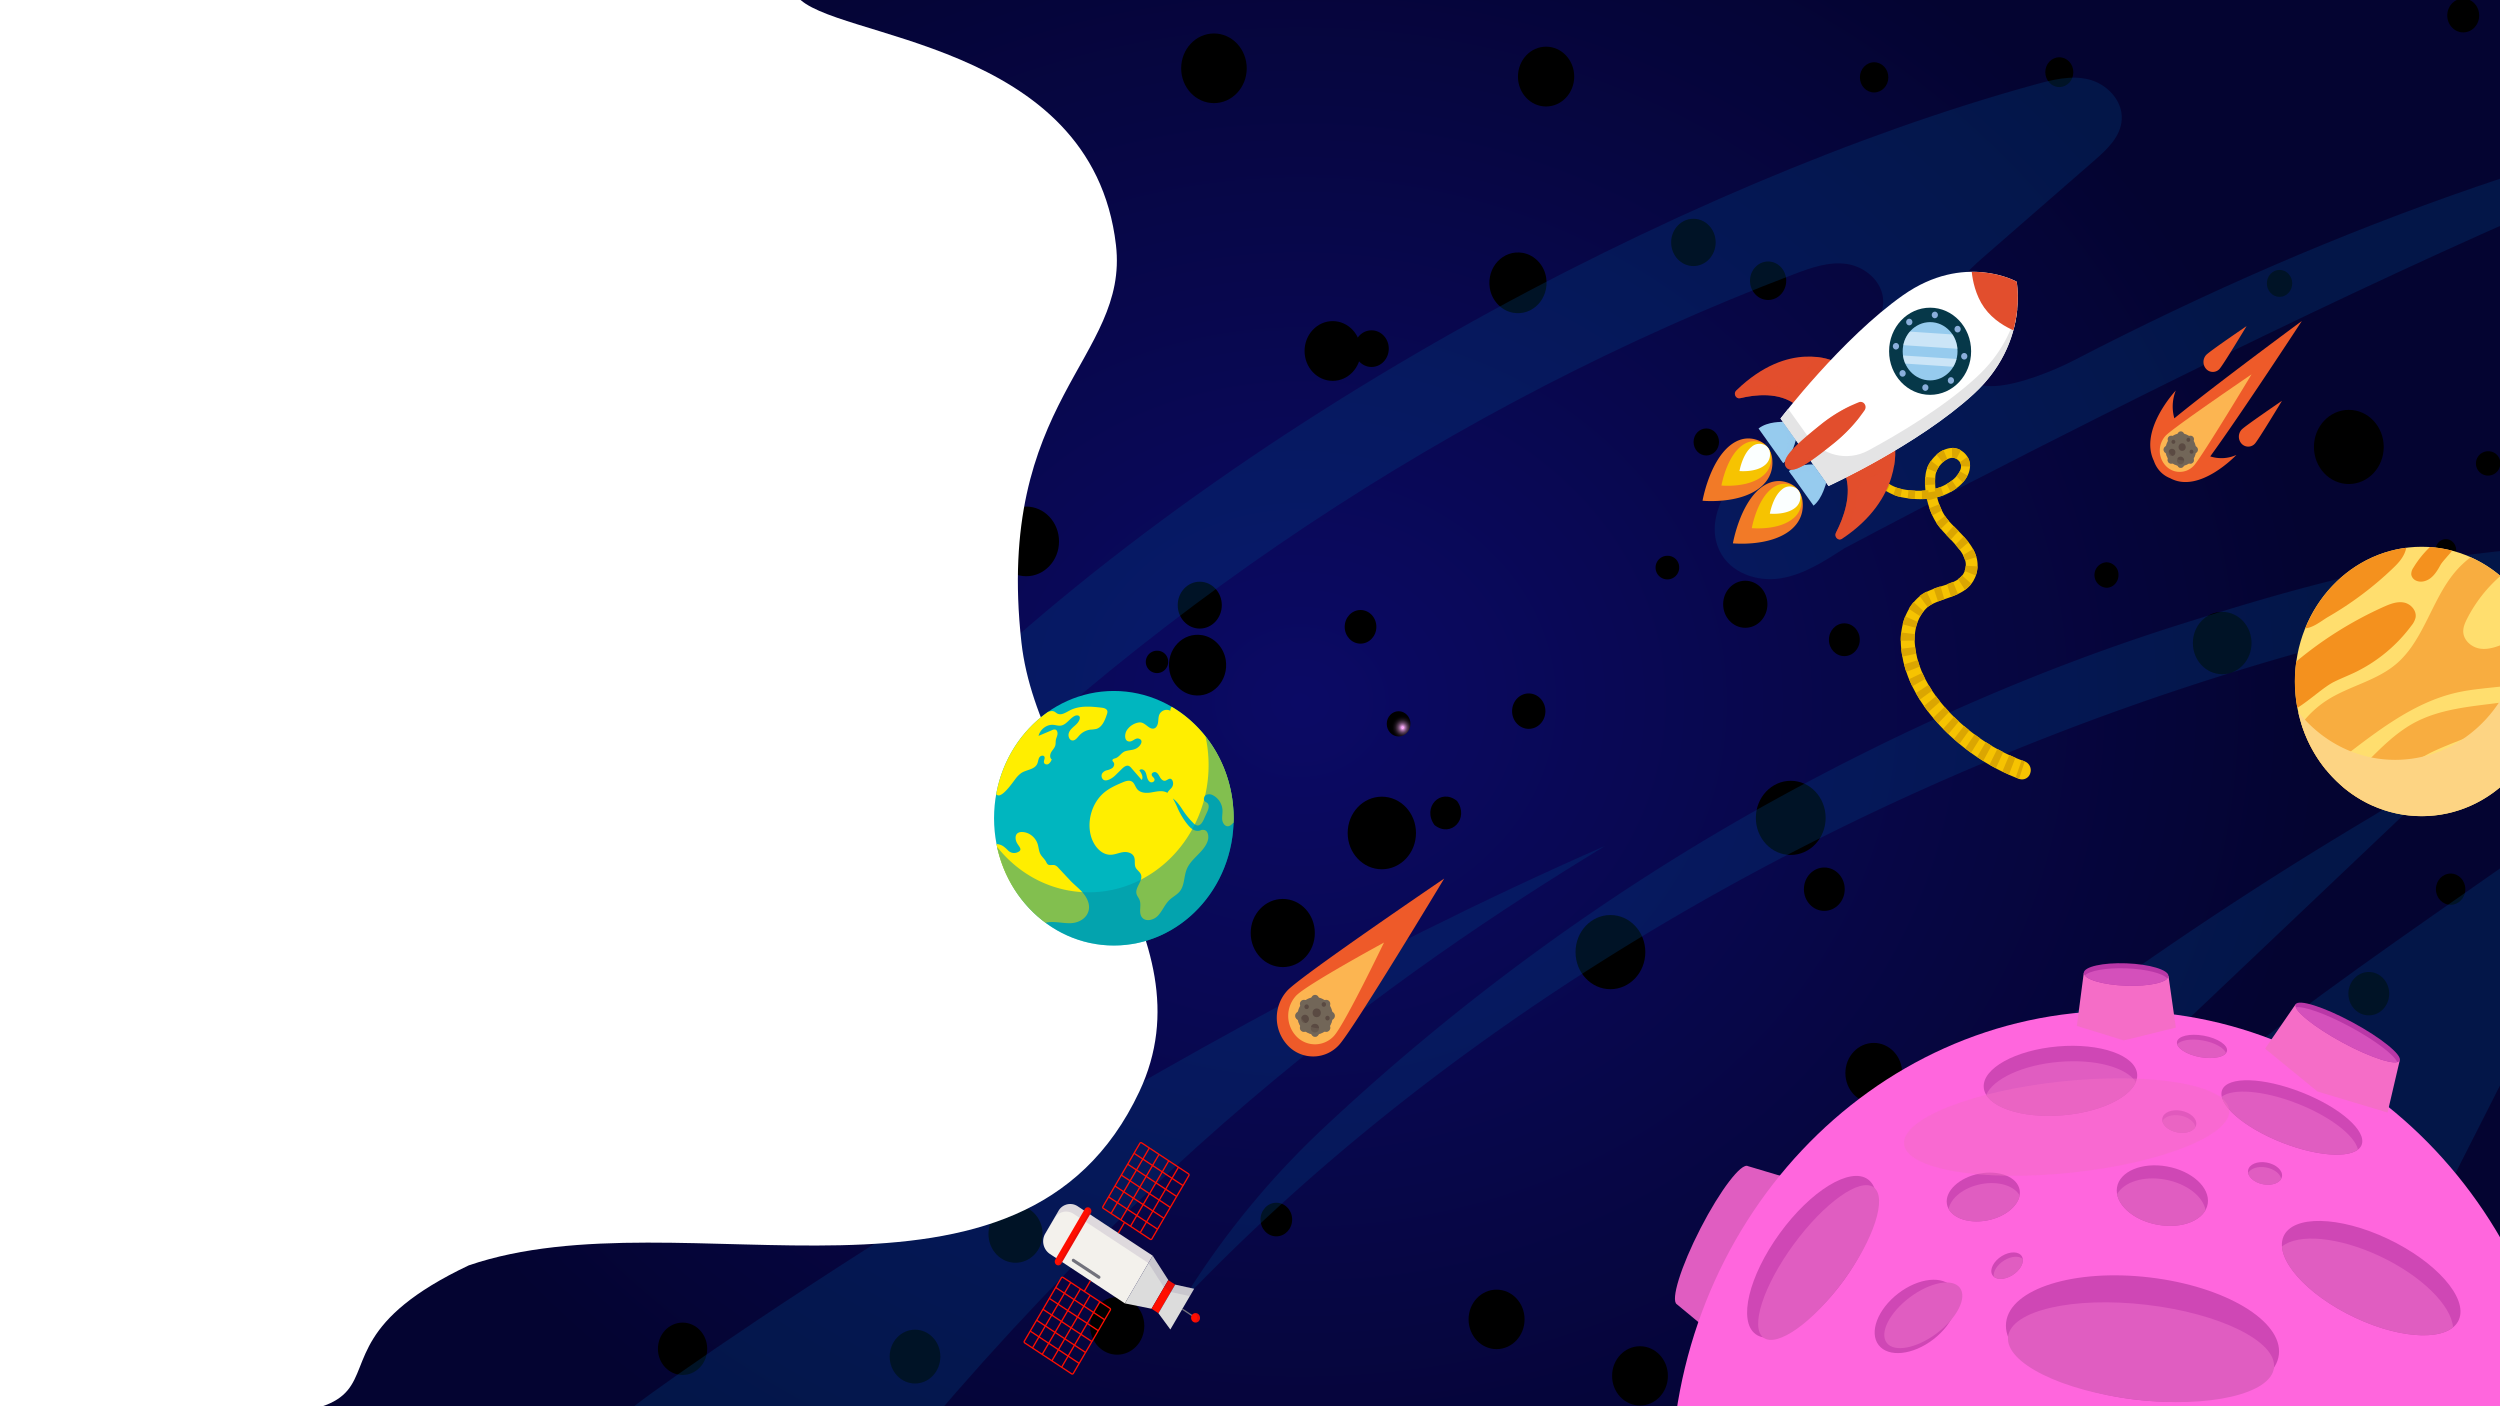 <svg id="Capa_1" data-name="Capa 1" xmlns="http://www.w3.org/2000/svg" xmlns:xlink="http://www.w3.org/1999/xlink" viewBox="0 0 1920 1080"><rect x="0" y="0" width="1920" height="1080" fill="#333333" stroke="none"/><defs><style>.cls-1{fill:url(#Degradado_sin_nombre);}.cls-2{fill:url(#Degradado_sin_nombre_2);}.cls-3{fill:url(#Degradado_sin_nombre_3);}.cls-4{fill:url(#Degradado_sin_nombre_4);}.cls-5{fill:url(#Degradado_sin_nombre_5);}.cls-6{fill:url(#Degradado_sin_nombre_6);}.cls-7{fill:url(#Degradado_sin_nombre_7);}.cls-8{fill:url(#Degradado_sin_nombre_8);}.cls-9{fill:url(#Degradado_sin_nombre_9);}.cls-10{fill:url(#Degradado_sin_nombre_10);}.cls-11{fill:url(#Degradado_sin_nombre_11);}.cls-12{fill:url(#Degradado_sin_nombre_12);}.cls-13{fill:url(#Degradado_sin_nombre_13);}.cls-14{fill:url(#Degradado_sin_nombre_14);}.cls-15{fill:url(#Degradado_sin_nombre_15);}.cls-16{fill:url(#Degradado_sin_nombre_16);}.cls-17{fill:url(#Degradado_sin_nombre_17);}.cls-18{fill:url(#Degradado_sin_nombre_18);}.cls-19{fill:url(#Degradado_sin_nombre_19);}.cls-20{fill:url(#Degradado_sin_nombre_20);}.cls-21{fill:url(#Degradado_sin_nombre_21);}.cls-22{fill:url(#Degradado_sin_nombre_22);}.cls-23{fill:url(#Degradado_sin_nombre_23);}.cls-24{fill:url(#Degradado_sin_nombre_24);}.cls-25{fill:url(#Degradado_sin_nombre_25);}.cls-26{fill:url(#Degradado_sin_nombre_26);}.cls-27{fill:url(#Degradado_sin_nombre_27);}.cls-28{fill:url(#Degradado_sin_nombre_28);}.cls-29{fill:url(#Degradado_sin_nombre_29);}.cls-30{fill:url(#Degradado_sin_nombre_30);}.cls-31{fill:url(#Degradado_sin_nombre_31);}.cls-32{fill:url(#Degradado_sin_nombre_32);}.cls-33{fill:url(#Degradado_sin_nombre_33);}.cls-34{fill:url(#Degradado_sin_nombre_34);}.cls-35{fill:url(#Degradado_sin_nombre_35);}.cls-36{fill:url(#Degradado_sin_nombre_36);}.cls-37{fill:url(#Degradado_sin_nombre_37);}.cls-38{fill:url(#Degradado_sin_nombre_38);}.cls-39{fill:url(#Degradado_sin_nombre_39);}.cls-40{fill:url(#Degradado_sin_nombre_40);}.cls-41{fill:url(#Degradado_sin_nombre_41);}.cls-42{fill:url(#Degradado_sin_nombre_42);}.cls-43{fill:url(#Degradado_sin_nombre_43);}.cls-44{fill:url(#Degradado_sin_nombre_44);}.cls-45{fill:url(#Degradado_sin_nombre_45);}.cls-46{fill:url(#Degradado_sin_nombre_46);}.cls-47{fill:url(#Degradado_sin_nombre_47);}.cls-48{fill:url(#Degradado_sin_nombre_48);}.cls-49{fill:url(#Degradado_sin_nombre_49);}.cls-50{fill:url(#Degradado_sin_nombre_50);}.cls-51{fill:url(#Degradado_sin_nombre_51);}.cls-52{fill:url(#Degradado_sin_nombre_52);}.cls-53{fill:url(#Degradado_sin_nombre_53);}.cls-54{fill:url(#Degradado_sin_nombre_54);}.cls-55{fill:url(#Degradado_sin_nombre_55);}.cls-56{fill:url(#Degradado_sin_nombre_56);}.cls-57{fill:url(#Degradado_sin_nombre_57);}.cls-58{fill:url(#Degradado_sin_nombre_58);}.cls-59{fill:url(#Degradado_sin_nombre_59);}.cls-60{fill:url(#Degradado_sin_nombre_60);}.cls-61{fill:url(#Degradado_sin_nombre_61);}.cls-62{fill:url(#Degradado_sin_nombre_62);}.cls-63{fill:url(#Degradado_sin_nombre_63);}.cls-64{fill:url(#Degradado_sin_nombre_64);}.cls-65{fill:url(#Degradado_sin_nombre_65);}.cls-66{fill:url(#Degradado_sin_nombre_66);}.cls-67{fill:url(#Degradado_sin_nombre_67);}.cls-68{fill:url(#Degradado_sin_nombre_68);}.cls-69{fill:url(#Degradado_sin_nombre_69);}.cls-70{fill:url(#Degradado_sin_nombre_70);}.cls-71{fill:#004280;opacity:0.3;}.cls-109,.cls-112,.cls-71,.cls-78,.cls-83,.cls-86,.cls-91,.cls-97{isolation:isolate;}.cls-72{fill:#e05dc1;}.cls-73{fill:#f6d;}.cls-74{fill:#cf47b5;}.cls-75,.cls-78{fill:#f56dc7;}.cls-76{fill:#b937a7;}.cls-77{fill:#d450bb;}.cls-109,.cls-112,.cls-78,.cls-83,.cls-86,.cls-91{opacity:0.5;}.cls-79{fill:#f6c301;}.cls-80{fill:#dba601;}.cls-81,.cls-86{fill:#96cbee;}.cls-82,.cls-83{fill:#e24e2d;}.cls-84,.cls-91{fill:#fff;}.cls-85{fill:#e4e4e5;}.cls-87{fill:#063849;}.cls-88{fill:#8aaedb;}.cls-89{fill:#f27a27;}.cls-90{fill:#fbffff;}.cls-92{fill:#ffde6e;}.cls-93{fill:#f4911e;}.cls-94{fill:#f8ad40;}.cls-95{fill:#fdd483;}.cls-96{fill:#f3f1ec;}.cls-101,.cls-97{fill:#230753;}.cls-100,.cls-97{opacity:0.1;}.cls-98{fill:#dcdcdc;}.cls-99{fill:#ff0e00;}.cls-102,.cls-103{fill:none;stroke-miterlimit:10;stroke-width:1.01px;}.cls-102{stroke:#ff0e00;}.cls-103{stroke:#72727c;}.cls-104{fill:#72727c;}.cls-105{fill:#ee5a29;}.cls-106{fill:#fcb551;}.cls-107,.cls-109{fill:#726658;}.cls-108{fill:#5a4a42;}.cls-110{fill:#00b6bf;}.cls-111{fill:#fe0;}.cls-112{fill:#07909f;}</style><radialGradient id="Degradado_sin_nombre" cx="337.39" cy="831" r="318.33" gradientTransform="matrix(2.47, 0, 0, -2.17, 165.24, 2342.43)" gradientUnits="userSpaceOnUse"><stop offset="0" stop-color="#0b0a65"/><stop offset="1" stop-color="#040431"/></radialGradient><radialGradient id="Degradado_sin_nombre_2" cx="-2170.38" cy="-1495.19" r="4.47" gradientTransform="translate(4127.42 -4150.92) rotate(-90) scale(2.17 2.04)" gradientUnits="userSpaceOnUse"><stop offset="0" stop-color="#f9f"/><stop offset="0.07" stop-color="#ffaeff"/><stop offset="0.12" stop-color="#e099e0"/><stop offset="0.21" stop-color="#ac76ac"/><stop offset="0.31" stop-color="#7e567e"/><stop offset="0.41" stop-color="#573c57"/><stop offset="0.52" stop-color="#382638"/><stop offset="0.62" stop-color="#1f151f"/><stop offset="0.74" stop-color="#0e090e"/><stop offset="0.86" stop-color="#030203"/><stop offset="1"/></radialGradient><radialGradient id="Degradado_sin_nombre_3" cx="-2149.59" cy="-1570.85" r="10.75" gradientTransform="matrix(1, 0, 0, -1, 0, 1080)" xlink:href="#Degradado_sin_nombre_2"/><radialGradient id="Degradado_sin_nombre_4" cx="-2014.2" cy="-1450.29" r="10.75" gradientTransform="matrix(1, 0, 0, -1, 0, 1080)" xlink:href="#Degradado_sin_nombre_2"/><radialGradient id="Degradado_sin_nombre_5" cx="-2170.05" cy="-1610.44" r="7.55" gradientTransform="matrix(1, 0, 0, -1, 0, 1080)" xlink:href="#Degradado_sin_nombre_2"/><radialGradient id="Degradado_sin_nombre_6" cx="-2128.34" cy="-1570.01" r="8.29" gradientTransform="matrix(1, 0, 0, -1, 0, 1080)" xlink:href="#Degradado_sin_nombre_2"/><radialGradient id="Degradado_sin_nombre_7" cx="-2148.44" cy="-1585.84" r="3.95" gradientTransform="matrix(1, 0, 0, -1, 0, 1080)" xlink:href="#Degradado_sin_nombre_2"/><radialGradient id="Degradado_sin_nombre_8" cx="-2227.92" cy="-1621.03" r="6.62" gradientTransform="matrix(1, 0, 0, -1, 0, 1080)" xlink:href="#Degradado_sin_nombre_2"/><radialGradient id="Degradado_sin_nombre_9" cx="-2244.45" cy="-1538.78" r="12.07" gradientTransform="matrix(1, 0, 0, -1, 0, 1080)" xlink:href="#Degradado_sin_nombre_2"/><radialGradient id="Degradado_sin_nombre_10" cx="-2136.02" cy="-1509.52" r="5.96" gradientTransform="matrix(1, 0, 0, -1, 0, 1080)" xlink:href="#Degradado_sin_nombre_2"/><radialGradient id="Degradado_sin_nombre_11" cx="-2165.88" cy="-1446.23" r="6.27" gradientTransform="matrix(1, 0, 0, -1, 0, 1080)" xlink:href="#Degradado_sin_nombre_2"/><radialGradient id="Degradado_sin_nombre_12" cx="-2115.04" cy="-1393.8" r="4.17" gradientTransform="matrix(1, 0, 0, -1, 0, 1080)" xlink:href="#Degradado_sin_nombre_2"/><radialGradient id="Degradado_sin_nombre_13" cx="-2128.02" cy="-1364.75" r="8.33" gradientTransform="matrix(1, 0, 0, -1, 0, 1080)" xlink:href="#Degradado_sin_nombre_2"/><radialGradient id="Degradado_sin_nombre_14" cx="-2140.59" cy="-1327.48" r="5.81" gradientTransform="matrix(1, 0, 0, -1, 0, 1080)" xlink:href="#Degradado_sin_nombre_2"/><radialGradient id="Degradado_sin_nombre_15" cx="-2201.94" cy="-1477.45" r="5.81" gradientTransform="matrix(1, 0, 0, -1, 0, 1080)" xlink:href="#Degradado_sin_nombre_2"/><radialGradient id="Degradado_sin_nombre_16" cx="-2070.56" cy="-1379.42" r="4.79" gradientTransform="matrix(1, 0, 0, -1, 0, 1080)" xlink:href="#Degradado_sin_nombre_2"/><radialGradient id="Degradado_sin_nombre_17" cx="-2013.46" cy="-1356.16" r="6.82" gradientTransform="matrix(1, 0, 0, -1, 0, 1080)" xlink:href="#Degradado_sin_nombre_2"/><radialGradient id="Degradado_sin_nombre_18" cx="-1941.44" cy="-1316.28" r="5.35" gradientTransform="matrix(1, 0, 0, -1, 0, 1080)" xlink:href="#Degradado_sin_nombre_2"/><radialGradient id="Degradado_sin_nombre_19" cx="-1999.86" cy="-1384.27" r="8.38" gradientTransform="matrix(1, 0, 0, -1, 0, 1080)" xlink:href="#Degradado_sin_nombre_2"/><radialGradient id="Degradado_sin_nombre_20" cx="-1941.15" cy="-1439.71" r="10.58" gradientTransform="matrix(1, 0, 0, -1, 0, 1080)" xlink:href="#Degradado_sin_nombre_2"/><radialGradient id="Degradado_sin_nombre_21" cx="-2038.34" cy="-1519.99" r="10.58" gradientTransform="matrix(1, 0, 0, -1, 0, 1080)" xlink:href="#Degradado_sin_nombre_2"/><radialGradient id="Degradado_sin_nombre_22" cx="-2037.51" cy="-1505.38" r="6.49" gradientTransform="matrix(1, 0, 0, -1, 0, 1080)" xlink:href="#Degradado_sin_nombre_2"/><radialGradient id="Degradado_sin_nombre_23" cx="-1938.22" cy="-1564.67" r="12.33" gradientTransform="matrix(1, 0, 0, -1, 0, 1080)" xlink:href="#Degradado_sin_nombre_2"/><radialGradient id="Degradado_sin_nombre_24" cx="-2174.8" cy="-1120.8" r="12.33" gradientTransform="matrix(1, 0, 0, -1, 0, 1080)" xlink:href="#Degradado_sin_nombre_2"/><radialGradient id="Degradado_sin_nombre_25" cx="-2105.77" cy="-1635.29" r="12.33" gradientTransform="matrix(1, 0, 0, -1, 0, 1080)" xlink:href="#Degradado_sin_nombre_2"/><radialGradient id="Degradado_sin_nombre_26" cx="-2368.92" cy="-1232.96" r="5.28" gradientTransform="matrix(1, 0, 0, -1, 0, 1080)" xlink:href="#Degradado_sin_nombre_2"/><radialGradient id="Degradado_sin_nombre_27" cx="-2117.67" cy="-1228.85" r="4.51" gradientTransform="matrix(1, 0, 0, -1, 0, 1080)" xlink:href="#Degradado_sin_nombre_2"/><radialGradient id="Degradado_sin_nombre_28" cx="-2028.12" cy="-1702.17" r="7.34" gradientTransform="matrix(1, 0, 0, -1, 0, 1080)" xlink:href="#Degradado_sin_nombre_2"/><radialGradient id="Degradado_sin_nombre_29" cx="-2000.82" cy="-1740.07" r="6.69" gradientTransform="matrix(1, 0, 0, -1, 0, 1080)" xlink:href="#Degradado_sin_nombre_2"/><radialGradient id="Degradado_sin_nombre_30" cx="-2058.62" cy="-1733.65" r="11.64" gradientTransform="matrix(1, 0, 0, -1, 0, 1080)" xlink:href="#Degradado_sin_nombre_2"/><radialGradient id="Degradado_sin_nombre_31" cx="-2075.33" cy="-1741.07" r="6.54" gradientTransform="matrix(1, 0, 0, -1, 0, 1080)" xlink:href="#Degradado_sin_nombre_2"/><radialGradient id="Degradado_sin_nombre_32" cx="-2111.72" cy="-1727.63" r="5.01" gradientTransform="matrix(1, 0, 0, -1, 0, 1080)" xlink:href="#Degradado_sin_nombre_2"/><radialGradient id="Degradado_sin_nombre_33" cx="-2129.31" cy="-1722.43" r="6.02" gradientTransform="matrix(1, 0, 0, -1, 0, 1080)" xlink:href="#Degradado_sin_nombre_2"/><radialGradient id="Degradado_sin_nombre_34" cx="-2154.05" cy="-1740.64" r="12.88" gradientTransform="matrix(1, 0, 0, -1, 0, 1080)" xlink:href="#Degradado_sin_nombre_2"/><radialGradient id="Degradado_sin_nombre_35" cx="-2180.67" cy="-1703.7" r="4.25" gradientTransform="matrix(1, 0, 0, -1, 0, 1080)" xlink:href="#Degradado_sin_nombre_2"/><radialGradient id="Degradado_sin_nombre_36" cx="-2224.17" cy="-1764.32" r="6.37" gradientTransform="matrix(1, 0, 0, -1, 0, 1080)" xlink:href="#Degradado_sin_nombre_2"/><radialGradient id="Degradado_sin_nombre_37" cx="-2299.36" cy="-1813.75" r="7.96" gradientTransform="matrix(1, 0, 0, -1, 0, 1080)" xlink:href="#Degradado_sin_nombre_2"/><radialGradient id="Degradado_sin_nombre_38" cx="-2391.69" cy="-1764.6" r="9.27" gradientTransform="matrix(1, 0, 0, -1, 0, 1080)" xlink:href="#Degradado_sin_nombre_2"/><radialGradient id="Degradado_sin_nombre_39" cx="-2383.57" cy="-1601.1" r="10.21" gradientTransform="matrix(1, 0, 0, -1, 0, 1080)" xlink:href="#Degradado_sin_nombre_2"/><radialGradient id="Degradado_sin_nombre_40" cx="-2345.21" cy="-1739.88" r="9.05" gradientTransform="matrix(1, 0, 0, -1, 0, 1080)" xlink:href="#Degradado_sin_nombre_2"/><radialGradient id="Degradado_sin_nombre_41" cx="-2351.04" cy="-1639.32" r="10.18" gradientTransform="matrix(1, 0, 0, -1, 0, 1080)" xlink:href="#Degradado_sin_nombre_2"/><radialGradient id="Degradado_sin_nombre_42" cx="-2345.92" cy="-1541.19" r="5.95" gradientTransform="matrix(1, 0, 0, -1, 0, 1080)" xlink:href="#Degradado_sin_nombre_2"/><radialGradient id="Degradado_sin_nombre_43" cx="-2381.28" cy="-1458.33" r="10.53" gradientTransform="matrix(1, 0, 0, -1, 0, 1080)" xlink:href="#Degradado_sin_nombre_2"/><radialGradient id="Degradado_sin_nombre_44" cx="-2401.29" cy="-1404.37" r="10.5" gradientTransform="matrix(1, 0, 0, -1, 0, 1080)" xlink:href="#Degradado_sin_nombre_2"/><radialGradient id="Degradado_sin_nombre_45" cx="-2341.36" cy="-1349.89" r="10.53" gradientTransform="matrix(1, 0, 0, -1, 0, 1080)" xlink:href="#Degradado_sin_nombre_2"/><radialGradient id="Degradado_sin_nombre_46" cx="-2394.91" cy="-1307.18" r="6.89" gradientTransform="matrix(1, 0, 0, -1, 0, 1080)" xlink:href="#Degradado_sin_nombre_2"/><radialGradient id="Degradado_sin_nombre_47" cx="-2313.55" cy="-1254.4" r="10.69" gradientTransform="matrix(1, 0, 0, -1, 0, 1080)" xlink:href="#Degradado_sin_nombre_2"/><radialGradient id="Degradado_sin_nombre_48" cx="-2294.05" cy="-1316.41" r="10.69" gradientTransform="matrix(1, 0, 0, -1, 0, 1080)" xlink:href="#Degradado_sin_nombre_2"/><radialGradient id="Degradado_sin_nombre_49" cx="-2335.78" cy="-1190.97" r="4.8" gradientTransform="matrix(1, 0, 0, -1, 0, 1080)" xlink:href="#Degradado_sin_nombre_2"/><radialGradient id="Degradado_sin_nombre_50" cx="-2339.4" cy="-1123.25" r="12.85" gradientTransform="matrix(1, 0, 0, -1, 0, 1080)" xlink:href="#Degradado_sin_nombre_2"/><radialGradient id="Degradado_sin_nombre_51" cx="-2209.03" cy="-1501.5" r="12.85" gradientTransform="matrix(1, 0, 0, -1, 0, 1080)" xlink:href="#Degradado_sin_nombre_2"/><radialGradient id="Degradado_sin_nombre_52" cx="-2265.93" cy="-1130.16" r="7.68" gradientTransform="matrix(1, 0, 0, -1, 0, 1080)" xlink:href="#Degradado_sin_nombre_2"/><radialGradient id="Degradado_sin_nombre_53" cx="-2228.93" cy="-1335.02" r="7.68" gradientTransform="matrix(1, 0, 0, -1, 0, 1080)" xlink:href="#Degradado_sin_nombre_2"/><radialGradient id="Degradado_sin_nombre_54" cx="-2228.93" cy="-1099.37" r="5.53" gradientTransform="matrix(1, 0, 0, -1, 0, 1080)" xlink:href="#Degradado_sin_nombre_2"/><radialGradient id="Degradado_sin_nombre_55" cx="-2141.76" cy="-1185.31" r="11.04" gradientTransform="matrix(1, 0, 0, -1, 0, 1080)" xlink:href="#Degradado_sin_nombre_2"/><radialGradient id="Degradado_sin_nombre_56" cx="-2072.32" cy="-1137.67" r="13.13" gradientTransform="matrix(1, 0, 0, -1, 0, 1080)" xlink:href="#Degradado_sin_nombre_2"/><radialGradient id="Degradado_sin_nombre_57" cx="-2251.21" cy="-1415.49" r="13.13" gradientTransform="matrix(1, 0, 0, -1, 0, 1080)" xlink:href="#Degradado_sin_nombre_2"/><radialGradient id="Degradado_sin_nombre_58" cx="-2203.68" cy="-1347.65" r="13.13" gradientTransform="matrix(1, 0, 0, -1, 0, 1080)" xlink:href="#Degradado_sin_nombre_2"/><radialGradient id="Degradado_sin_nombre_59" cx="-2078.15" cy="-1084.99" r="4.3" gradientTransform="matrix(1, 0, 0, -1, 0, 1080)" xlink:href="#Degradado_sin_nombre_2"/><radialGradient id="Degradado_sin_nombre_60" cx="-2014.39" cy="-1163.74" r="4.77" gradientTransform="matrix(1, 0, 0, -1, 0, 1080)" xlink:href="#Degradado_sin_nombre_2"/><radialGradient id="Degradado_sin_nombre_61" cx="-1919.53" cy="-1094.63" r="6.01" gradientTransform="matrix(1, 0, 0, -1, 0, 1080)" xlink:href="#Degradado_sin_nombre_2"/><radialGradient id="Degradado_sin_nombre_62" cx="-1939.62" cy="-1246.6" r="5.27" gradientTransform="matrix(1, 0, 0, -1, 0, 1080)" xlink:href="#Degradado_sin_nombre_2"/><radialGradient id="Degradado_sin_nombre_63" cx="-2108.85" cy="-1101.16" r="3.9" gradientTransform="matrix(1, 0, 0, -1, 0, 1080)" xlink:href="#Degradado_sin_nombre_2"/><radialGradient id="Degradado_sin_nombre_64" cx="-2006.15" cy="-1819.1" r="6.5" gradientTransform="matrix(1, 0, 0, -1, 0, 1080)" xlink:href="#Degradado_sin_nombre_2"/><radialGradient id="Degradado_sin_nombre_65" cx="-2076.73" cy="-1755.87" r="9.93" gradientTransform="matrix(1, 0, 0, -1, 0, 1080)" xlink:href="#Degradado_sin_nombre_2"/><radialGradient id="Degradado_sin_nombre_66" cx="-2150.75" cy="-1760.58" r="5.51" gradientTransform="matrix(1, 0, 0, -1, 0, 1080)" xlink:href="#Degradado_sin_nombre_2"/><radialGradient id="Degradado_sin_nombre_67" cx="-2221.66" cy="-1813.65" r="8.04" gradientTransform="matrix(1, 0, 0, -1, 0, 1080)" xlink:href="#Degradado_sin_nombre_2"/><radialGradient id="Degradado_sin_nombre_68" cx="-2254.64" cy="-1724.52" r="5.12" gradientTransform="matrix(1, 0, 0, -1, 0, 1080)" xlink:href="#Degradado_sin_nombre_2"/><radialGradient id="Degradado_sin_nombre_69" cx="-2325.81" cy="-1815.8" r="12.26" gradientTransform="matrix(1, 0, 0, -1, 0, 1080)" xlink:href="#Degradado_sin_nombre_2"/><radialGradient id="Degradado_sin_nombre_70" cx="-2394.45" cy="-1677.14" r="9.53" gradientTransform="matrix(1, 0, 0, -1, 0, 1080)" xlink:href="#Degradado_sin_nombre_2"/></defs><g id="Capa_1-2" data-name="Capa 1"><rect class="cls-1" x="71.11" y="-3" width="1851.79" height="1084.33"/><path class="cls-2" d="M1074.14,546.22c-5,0-9.12,4.34-9.12,9.69s4.08,9.69,9.12,9.69,9.11-4.34,9.11-9.69S1079.17,546.22,1074.14,546.22Z"/><path class="cls-3" d="M923.46,487.84c-15.07-2.67-27.92,11-25.38,27,1.52,9.65,8.87,17.41,18,19,15,2.56,27.73-11,25.31-26.92C939.87,497.26,932.55,489.45,923.46,487.84Z"/><path class="cls-4" d="M1169.55,194.22c-15.07-2.67-27.92,11-25.39,27,1.53,9.65,8.88,17.41,18,19,15,2.56,27.73-11,25.3-26.92C1186,203.64,1178.64,195.83,1169.55,194.22Z"/><path class="cls-5" d="M838.89,538.83c-8.51,0-15.41,7.33-15.41,16.37s6.9,16.38,15.41,16.38,15.41-7.33,15.41-16.38S847.39,538.83,838.89,538.83Z"/><path class="cls-6" d="M921.41,446.75c-9.35,0-16.93,8.06-16.93,18s7.58,18,16.93,18,16.93-8.06,16.93-18S930.76,446.75,921.41,446.75Z"/><path class="cls-7" d="M889.09,499.76a8.59,8.59,0,1,0,8.06,9.08,4.35,4.35,0,0,0,0-.51A8.34,8.34,0,0,0,889.09,499.76Z"/><path class="cls-8" d="M817.26,666.35c-7.46,0-13.5,6.42-13.5,14.35s6,14.35,13.5,14.35,13.51-6.43,13.51-14.35S824.72,666.35,817.26,666.35Z"/><path class="cls-9" d="M985.17,690.38c-13.61,0-24.64,11.73-24.64,26.17s11,26.18,24.64,26.18,24.62-11.72,24.62-26.18S998.76,690.38,985.17,690.38Z"/><path class="cls-10" d="M1044.88,468.48c-6.71,0-12.15,5.79-12.15,12.93s5.44,12.91,12.15,12.91,12.17-5.78,12.17-12.91S1051.61,468.48,1044.88,468.48Z"/><path class="cls-11" d="M1174.07,532.56c-7.07,0-12.79,6.1-12.79,13.61s5.72,13.59,12.79,13.59,12.81-6.08,12.81-13.59S1181.14,532.56,1174.07,532.56Z"/><path class="cls-12" d="M1281.1,426.86a9.07,9.07,0,1,0,8.5,9.6c0-.2,0-.4,0-.6A8.79,8.79,0,0,0,1281.1,426.86Z"/><path class="cls-13" d="M1340.38,446c-9.39,0-17,8.1-17,18.08s7.62,18.07,17,18.07,17-8.08,17-18.07S1349.77,446,1340.38,446Z"/><path class="cls-14" d="M1416.45,478.72c-6.54,0-11.84,5.64-11.84,12.59s5.3,12.59,11.84,12.59,11.85-5.64,11.85-12.59S1423,478.72,1416.45,478.72Z"/><path class="cls-15" d="M1119,615.14c-12.72-10.32-27.08,5.05-17.3,18.5C1114.43,643.79,1128.65,628.56,1119,615.14Z"/><path class="cls-16" d="M1310.43,329.05c-5.4,0-9.77,4.64-9.77,10.38s4.37,10.39,9.77,10.39,9.78-4.64,9.78-10.39S1315.84,329.05,1310.43,329.05Z"/><path class="cls-17" d="M1357.9,200.82c-7.67,0-13.9,6.62-13.9,14.78s6.23,14.78,13.9,14.78,13.92-6.61,13.92-14.78S1365.59,200.82,1357.9,200.82Z"/><path class="cls-18" d="M1439.33,47.82c-6,0-10.92,5.2-10.92,11.61S1433.29,71,1439.33,71s10.92-5.21,10.92-11.61S1445.37,47.82,1439.33,47.82Z"/><path class="cls-19" d="M1300.53,168c-9.44,0-17.09,8.14-17.09,18.17s7.65,18.17,17.09,18.17,17.1-8.14,17.1-18.17S1310,168,1300.53,168Z"/><path class="cls-20" d="M1187.39,35.84c-11.93,0-21.6,10.29-21.6,23s9.67,22.94,21.6,22.94S1209,71.46,1209,58.8,1199.32,35.84,1187.39,35.84Z"/><path class="cls-21" d="M1023.52,246.61c-11.94,0-21.61,10.29-21.61,22.95s9.67,22.95,21.61,22.95,21.59-10.28,21.59-22.95S1035.44,246.61,1023.52,246.61Z"/><path class="cls-22" d="M1053.33,253.68c-7.32,0-13.26,6.3-13.26,14.08s5.94,14.08,13.26,14.08,13.25-6.3,13.25-14.08S1060.65,253.68,1053.33,253.68Z"/><path class="cls-23" d="M932.32,25.7c-13.91,0-25.18,12-25.18,26.76S918.41,79.2,932.32,79.2s25.17-12,25.17-26.74S946.22,25.7,932.32,25.7Z"/><path class="cls-24" d="M1838.35,538.75c-13.91,0-25.18,12-25.18,26.76s11.27,26.74,25.18,26.74,25.17-12,25.17-26.74S1852.26,538.75,1838.35,538.75Z"/><path class="cls-25" d="M788.15,389.05c-13.9,0-25.17,12-25.17,26.76s11.27,26.74,25.17,26.74,25.18-12,25.18-26.74S802.06,389.05,788.15,389.05Z"/><path class="cls-26" d="M1609.4,975.05c-6,0-10.78,5.12-10.78,11.45s4.82,11.44,10.78,11.44,10.77-5.12,10.77-11.44S1615.35,975.05,1609.4,975.05Z"/><path class="cls-27" d="M1617.8,431.83a9.8,9.8,0,0,0,0,19.57c5.08,0,9.2-4.37,9.2-9.79A9.49,9.49,0,0,0,1617.8,431.83Z"/><path class="cls-28" d="M651.66,231.48c-8.28,0-15,7.13-15,15.92s6.71,15.91,15,15.91,15-7.12,15-15.91S659.93,231.48,651.66,231.48Z"/><path class="cls-29" d="M574.29,173.68c-7.54,0-13.66,6.5-13.66,14.51s6.12,14.52,13.66,14.52S588,196.21,588,188.19,581.84,173.68,574.29,173.68Z"/><path class="cls-30" d="M587.4,288.32c-13.12,0-23.76,11.3-23.76,25.23s10.64,25.24,23.76,25.24,23.76-11.29,23.76-25.24S600.52,288.32,587.4,288.32Z"/><path class="cls-31" d="M572.24,335.59c-7.37,0-13.35,6.36-13.35,14.19s6,14.19,13.35,14.19,13.36-6.35,13.36-14.19S579.62,335.59,572.24,335.59Z"/><path class="cls-32" d="M599.68,417.85c-5.66,0-10.23,4.86-10.23,10.86s4.57,10.86,10.23,10.86,10.23-4.86,10.23-10.86S605.33,417.85,599.68,417.85Z"/><path class="cls-33" d="M610.28,453.8c-6.78,0-12.27,5.84-12.27,13s5.49,13.06,12.27,13.06,12.29-5.84,12.29-13.06S617.06,453.8,610.28,453.8Z"/><path class="cls-34" d="M573.13,492.57c-14.53,0-26.29,12.51-26.29,27.93s11.76,27.92,26.29,27.92,26.29-12.49,26.29-27.92S587.64,492.57,573.13,492.57Z"/><path class="cls-35" d="M648.52,569a9.23,9.23,0,1,0,8.65,9.77c0-.18,0-.37,0-.55A9,9,0,0,0,648.52,569Z"/><path class="cls-36" d="M524.79,658.75c-7.19,0-13,6.2-13,13.82s5.81,13.81,13,13.81,13-6.18,13-13.81S532,658.75,524.79,658.75Z"/><path class="cls-37" d="M423.89,818.37c-9,0-16.26,7.73-16.26,17.27s7.28,17.26,16.26,17.26,16.25-7.73,16.25-17.26S432.87,818.37,423.89,818.37Z"/><path class="cls-38" d="M524.22,1015.76c-10.46,0-18.94,9-18.94,20.11s8.48,20.1,18.94,20.1,18.91-9,18.91-20.1S534.66,1015.76,524.22,1015.76Z"/><path class="cls-39" d="M858,996.12c-11.51,0-20.84,9.92-20.84,22.14s9.33,22.15,20.84,22.15,20.83-9.92,20.83-22.15S869.45,996.12,858,996.12Z"/><path class="cls-40" d="M574.67,915.44c-10.2,0-18.46,8.79-18.46,19.63s8.26,19.61,18.46,19.61,18.48-8.78,18.48-19.61S584.87,915.44,574.67,915.44Z"/><path class="cls-41" d="M779.93,925.64c-11.48,0-20.79,9.88-20.79,22.09s9.31,22.07,20.79,22.07,20.78-9.88,20.78-22.07S791.41,925.64,779.93,925.64Z"/><path class="cls-42" d="M980.22,923.71c-6.7,0-12.14,5.78-12.14,12.91s5.44,12.91,12.14,12.91,12.15-5.79,12.15-12.91S986.93,923.71,980.22,923.71Z"/><path class="cls-43" d="M1149.37,990.44c-11.88,0-21.5,10.23-21.5,22.84s9.62,22.85,21.5,22.85,21.5-10.23,21.5-22.85S1161.24,990.44,1149.37,990.44Z"/><path class="cls-44" d="M1259.51,1033.91c-11.84,0-21.43,10.19-21.43,22.77s9.59,22.77,21.43,22.77,21.44-10.2,21.44-22.77S1271.35,1033.91,1259.51,1033.91Z"/><path class="cls-45" d="M1370.72,903.89c-11.86,0-21.48,10.23-21.48,22.83s9.62,22.84,21.48,22.84,21.49-10.23,21.49-22.84S1382.6,903.89,1370.72,903.89Z"/><path class="cls-46" d="M1457.91,1027.91c-7.77,0-14.06,6.68-14.06,14.94s6.29,14.93,14.06,14.93,14-6.69,14-14.93S1465.66,1027.91,1457.91,1027.91Z"/><ellipse class="cls-47" cx="1565.64" cy="866.42" rx="21.81" ry="23.17"/><ellipse class="cls-48" cx="1439.07" cy="824.12" rx="21.81" ry="23.17"/><path class="cls-49" d="M1695.11,904.2c-5.42,0-9.8,4.67-9.8,10.41s4.38,10.42,9.8,10.42,9.81-4.67,9.81-10.42S1700.52,904.2,1695.11,904.2Z"/><path class="cls-50" d="M1833.34,894.6c-14.49,0-26.24,12.49-26.24,27.88s11.75,27.87,26.24,27.87,26.23-12.47,26.23-27.87S1847.83,894.6,1833.34,894.6Z"/><path class="cls-51" d="M1061.25,611.85c-14.49,0-26.24,12.49-26.24,27.89s11.75,27.86,26.24,27.86,26.23-12.47,26.23-27.86S1075.74,611.85,1061.25,611.85Z"/><path class="cls-52" d="M1819.24,746.48c-8.67,0-15.68,7.46-15.68,16.67s7,16.65,15.68,16.65,15.67-7.46,15.67-16.65S1827.89,746.48,1819.24,746.48Z"/><path class="cls-53" d="M1401.07,666.24c-8.66,0-15.67,7.46-15.67,16.67s7,16.65,15.67,16.65,15.68-7.46,15.68-16.65S1409.73,666.24,1401.07,666.24Z"/><path class="cls-54" d="M1882.08,670.9c-6.24,0-11.3,5.37-11.3,12s5.06,12,11.3,12,11.3-5.37,11.3-12S1888.31,670.9,1882.08,670.9Z"/><ellipse class="cls-55" cx="1706.65" cy="493.85" rx="22.53" ry="23.93"/><ellipse class="cls-56" cx="1803.9" cy="343.25" rx="26.8" ry="28.48"/><ellipse class="cls-57" cx="1236.81" cy="731.22" rx="26.8" ry="28.48"/><ellipse class="cls-58" cx="1375.29" cy="628.13" rx="26.8" ry="28.48"/><path class="cls-59" d="M1911.44,346.58a9.35,9.35,0,1,0,8.77,9.89c0-.18,0-.37,0-.55A9.06,9.06,0,0,0,1911.44,346.58Z"/><path class="cls-60" d="M1750.69,207.28c-5.38,0-9.74,4.65-9.74,10.35s4.36,10.37,9.74,10.37,9.74-4.65,9.74-10.37S1756.07,207.28,1750.69,207.28Z"/><path class="cls-61" d="M1891.77-1.12c-6.78,0-12.27,5.82-12.27,13s5.49,13,12.27,13S1904,19.1,1904,11.9,1898.54-1.12,1891.77-1.12Z"/><path class="cls-62" d="M1581.56,44c-6,0-10.77,5.13-10.77,11.44s4.82,11.43,10.77,11.43,10.76-5.1,10.76-11.43S1587.5,44,1581.56,44Z"/><ellipse class="cls-63" cx="1878.42" cy="422.49" rx="7.95" ry="8.45"/><ellipse class="cls-64" cx="412.97" cy="199.76" rx="13.28" ry="14.1"/><path class="cls-65" d="M542,331.29c-11.2,0-20.27,9.66-20.27,21.54s9.07,21.53,20.27,21.53,20.27-9.63,20.27-21.53S553.23,331.29,542,331.29Z"/><path class="cls-66" d="M532.42,501.38c-6.22,0-11.26,5.36-11.26,12s5,12,11.26,12,11.25-5.35,11.25-12S538.62,501.38,532.42,501.38Z"/><path class="cls-67" d="M424.08,649.69c-9.06,0-16.42,7.82-16.42,17.45s7.36,17.43,16.42,17.43,16.42-7.8,16.42-17.43S433.15,649.69,424.08,649.69Z"/><path class="cls-68" d="M606,727.56c-5.77,0-10.45,5-10.45,11.1s4.68,11.1,10.45,11.1,10.44-5,10.44-11.1S611.81,727.56,606,727.56Z"/><path class="cls-69" d="M419.7,866.39c-13.82,0-25,11.91-25,26.61s11.2,26.58,25,26.58,25-11.91,25-26.58S433.52,866.39,419.7,866.39Z"/><path class="cls-70" d="M702.73,1021.19c-10.75,0-19.46,9.25-19.46,20.66s8.71,20.68,19.46,20.68,19.46-9.25,19.46-20.68S713.48,1021.19,702.73,1021.19Z"/><path class="cls-71" d="M2225,61.41c-222.5,36.88-429.68,110.45-632.11,215.25-16.23,8.4-42.34,18.76-60.37,19.8s-37.89-7.78-44.62-25.57c-10.24-27,13.31-54.17,34.53-72.67L1609,122.78c9.48-8.27,19.72-18,20.5-31,.89-14.8-11.74-27.41-25.33-30.78s-27.75.2-41.26,3.92C1294,138.82,929,330.66,697.28,567.52L676.9,676.62c198.58-206.24,439.39-366.36,700.78-466,13.14-5,26.94-9.93,40.76-7.88s27.48,13.38,27.86,28.2c.34,13-9,23.75-17.76,32.9l-79.72,83.49c-19.55,20.48-40.69,49.76-28.17,75.71,8.23,17.07,28.77,23.94,46.63,21.16s33.74-13.13,49.18-23.07c0,0,591.72-316.33,808.54-359.74"/><path class="cls-71" d="M2048.42,433.68c-46.11-21-108.3-13.09-156.68-7.07-74.24,9.24-146.61,30.6-218.08,53.14-107.68,34-211.91,80-311.54,135l-2.72,1.5a1718.6,1718.6,0,0,0-345.16,252.19A643.44,643.44,0,0,0,908.46,998.61h0c213.18-223.3,517.16-400.37,850.67-495.53,25.74-7.35,52.28-14.31,78.65-14.5s52.92,7.58,64.76,24.31c13.46,19,8.54,48.25-13.2,65.14-21,16.31-44.07,35-69.21,49.92C1694,703,1575.57,786,1466.94,875.71c-49.09,40.52-96.62,82.86-131.51,130.44s-56.6,101.2-50.24,151.82"/><path class="cls-71" d="M1707.81,1252c-195.63-65-166.69-262.93-32.79-399.42,80.87-82.44,307.93-220.52,381.44-288"/><path class="cls-71" d="M579.42,1162.35c-13.26-12.47-94.73-71.73-94.89-80.06-.07-3.82,372.2-268,748.2-432.66-158,96.71-369.33,242.23-608.74,554.62"/><path class="cls-72" d="M1342.5,895.61c-5.06-3-21.4,18.42-36.49,47.72s-23.21,55.44-18.15,58.38l39.66,32.85,40.83-52.9,21.41-71.95Z"/><path class="cls-73" d="M1283.21,1141.68c0-201.78,154-365.35,343.88-365.35S1971,939.9,1971,1141.68Z"/><ellipse class="cls-74" cx="1645.43" cy="1027.99" rx="47.25" ry="105.47" transform="translate(431.17 2541.19) rotate(-83.25)"/><ellipse class="cls-72" cx="1644.31" cy="1038.5" rx="36.66" ry="102.8" transform="translate(421.85 2551.06) rotate(-83.33)"/><path class="cls-74" d="M1641.35,825.05c1.11,14.6-24.37,28.7-56.92,31.48s-59.81-6.8-60.92-21.4,24.38-28.69,56.92-31.48S1640.25,810.45,1641.35,825.05Z"/><path class="cls-72" d="M1581.33,815.51c-28,2.39-50.78,13.16-55.88,25.42,6.88,11.23,31,18,59,15.6s50.78-13.16,55.89-25.42C1633.43,819.87,1609.33,813.11,1581.33,815.51Z"/><path class="cls-74" d="M1888.47,1013.45c-7,16.7-42.84,16-80.06-1.61s-61.74-45.39-54.74-62.09,42.83-16,80.06,1.61S1895.46,996.74,1888.47,1013.45Z"/><path class="cls-72" d="M1828.05,964.92c-32-15.14-63-17.78-75.52-7.58,1.23,16.67,23.85,39.37,55.88,54.5s63,17.78,75.52,7.58C1882.69,1002.74,1860.08,980.05,1828.05,964.92Z"/><ellipse class="cls-74" cx="1391.47" cy="965.22" rx="73.45" ry="30.51" transform="translate(-206.8 1524.99) rotate(-54.05)"/><ellipse class="cls-72" cx="1396.7" cy="969.62" rx="71.59" ry="23.68" transform="translate(-211.03 1522.92) rotate(-53.76)"/><path class="cls-74" d="M1695.54,924.48c-2,12.37-19.16,19.6-38.41,16.15s-33.26-16.27-31.29-28.64,19.16-19.6,38.4-16.16S1697.5,912.11,1695.54,924.48Z"/><path class="cls-72" d="M1662.65,905.88c-16.56-3-31.6,2-36.73,11.29,2,10.59,14.65,20.49,31.21,23.46s31.61-2,36.73-11.29C1691.9,918.75,1679.21,908.84,1662.65,905.88Z"/><path class="cls-74" d="M1686.71,863.7c-.73,4.63-7.16,7.33-14.35,6s-12.44-6.08-11.7-10.7,7.16-7.33,14.35-6S1687.44,859.08,1686.71,863.7Z"/><path class="cls-72" d="M1674.42,856.75c-6.19-1.11-11.82.74-13.73,4.22.73,4,5.48,7.66,11.67,8.77s11.81-.74,13.72-4.22C1685.35,861.56,1680.61,857.86,1674.42,856.75Z"/><path class="cls-74" d="M1752.58,903.54c-.73,4.63-7.16,7.33-14.35,6s-12.43-6.08-11.7-10.7,7.16-7.33,14.35-6S1753.32,898.92,1752.58,903.54Z"/><path class="cls-72" d="M1740.29,896.59c-6.19-1.11-11.81.74-13.73,4.22.74,4,5.48,7.66,11.67,8.77s11.81-.74,13.73-4.22C1751.22,901.4,1746.48,897.7,1740.29,896.59Z"/><path class="cls-74" d="M1552.87,965c2.21,4.06-1.13,10.5-7.44,14.37S1532.2,983.1,1530,979s1.12-10.49,7.44-14.37S1550.66,961,1552.87,965Z"/><path class="cls-72" d="M1539.22,968c-5.43,3.33-8.66,8.56-8,12.55,2.94,2.55,8.81,2.19,14.25-1.15s8.66-8.56,8-12.54C1550.53,964.28,1544.66,964.64,1539.22,968Z"/><path class="cls-74" d="M1710.35,807.09c-.72,4.56-9.92,6.71-20.54,4.81s-18.63-7.14-17.91-11.7,9.92-6.71,20.53-4.81S1711.07,802.53,1710.35,807.09Z"/><path class="cls-72" d="M1691.85,799.09c-9.14-1.63-17.22-.27-19.76,3,1.38,4,8.59,8.12,17.72,9.76s17.22.27,19.76-3C1708.2,804.83,1701,800.73,1691.85,799.09Z"/><path class="cls-74" d="M1551.1,913.92c1.7,9.92-9.44,20.38-24.88,23.36s-29.33-2.65-31-12.57,9.44-20.38,24.88-23.36S1549.4,904,1551.1,913.92Z"/><path class="cls-72" d="M1521.45,909.4c-13.28,2.57-23.39,10.67-24.87,19.2,4.21,7.44,16.35,11.24,29.64,8.68s23.38-10.66,24.86-19.2C1546.87,910.65,1534.74,906.84,1521.45,909.4Z"/><ellipse class="cls-74" cx="1471.31" cy="1010.89" rx="36.02" ry="22.2" transform="translate(-311.06 1109.98) rotate(-37.67)"/><ellipse class="cls-72" cx="1477.1" cy="1010.15" rx="35.16" ry="17.26" transform="translate(-310.67 1088.3) rotate(-36.87)"/><polygon class="cls-75" points="1842.96 814.55 1833.64 854.45 1779.77 838.27 1739.56 805.37 1762.96 771.38 1842.96 814.55"/><path class="cls-76" d="M1843,814.55c-2.06,4.32-21.64-1.85-43.73-13.78s-38.33-25.08-36.27-29.39,21.64,1.86,43.73,13.78S1845,810.24,1843,814.55Z"/><path class="cls-77" d="M1805,788.66c-19-10.26-36.16-16.26-41.89-15,2.41,5.66,17.09,16.84,36.1,27.09s36.15,16.26,41.88,15C1838.7,810.09,1824,798.92,1805,788.66Z"/><polygon class="cls-75" points="1665.41 749.62 1671.06 789.21 1631.03 799.04 1595.02 787.91 1600.33 747.24 1665.41 749.62"/><path class="cls-76" d="M1665.41,749.62c-.08,4.75-14.72,8.07-32.69,7.42s-32.47-5-32.39-9.8,14.71-8.07,32.68-7.41S1665.49,744.87,1665.41,749.62Z"/><path class="cls-77" d="M1633,743.69c-15.47-.57-28.46,1.81-31.84,5.51,3.25,3.95,16.15,7.27,31.61,7.84s28.46-1.82,31.83-5.52C1661.31,747.58,1648.41,744.25,1633,743.69Z"/><ellipse class="cls-74" cx="1760.15" cy="858.22" rx="20.73" ry="57.57" transform="translate(316.32 2181.11) rotate(-68.49)"/><path class="cls-72" d="M1763.8,847.31c-25.51-9.88-49.09-11.64-57.55-5,2.47,10.84,21.59,25.61,47.1,35.49s49.09,11.65,57.54,5C1808.42,872,1789.3,857.19,1763.8,847.31Z"/><ellipse class="cls-78" cx="1587.17" cy="865.57" rx="125.54" ry="35.23" transform="translate(-82.02 171.23) rotate(-6.02)"/><path class="cls-79" d="M1413.15,318.41a173.4,173.4,0,0,0,13.53,26.88,119.29,119.29,0,0,0,8.58,12.11,70.67,70.67,0,0,0,10.1,10.36,38.57,38.57,0,0,0,11.9,6.94,53.74,53.74,0,0,0,13.62,2.13,52,52,0,0,0,13.75-1.09,36.18,36.18,0,0,0,12.42-5.29c1-.59,1.82-1.35,2.73-2a20.92,20.92,0,0,0,2.35-2.26,17.18,17.18,0,0,0,3.36-5.25,6.82,6.82,0,0,0,.26-4.87,6.25,6.25,0,0,0-1.23-2c-.29-.32-.66-.61-1-.93s-.7-.45-1-.7a6.28,6.28,0,0,0-4.65-.6,12.74,12.74,0,0,0-5,2.63,19.74,19.74,0,0,0-4.17,4.67,14.9,14.9,0,0,0-2.2,5.47,44.46,44.46,0,0,0,.51,14,52.1,52.1,0,0,0,4.37,13.44,38.51,38.51,0,0,0,3.51,5.81,59,59,0,0,0,4.61,5.26c3.38,3.5,7.1,7,10.57,11.12a49,49,0,0,1,4.89,6.82,28.81,28.81,0,0,1,3.39,8.61,23.07,23.07,0,0,1-.18,9.89,20.73,20.73,0,0,1-.68,2.33,14.06,14.06,0,0,1-.92,2.24l-1.13,2.21c-.44.69-.94,1.34-1.42,2-.25.32-.48.66-.74,1l-.84.85a21.81,21.81,0,0,1-1.7,1.63,27.23,27.23,0,0,1-3.64,2.58,44.78,44.78,0,0,1-7.39,3.54c-4.82,1.86-9.54,3.17-13.57,5a27.76,27.76,0,0,0-5.38,3.06,26.29,26.29,0,0,0-2.09,2,24.69,24.69,0,0,0-2,2.46,31.51,31.51,0,0,0-5.25,11.83,40.51,40.51,0,0,0-.68,13.49,59.29,59.29,0,0,0,1.12,7c.27,1.15.42,2.32.8,3.45l1,3.39a32.48,32.48,0,0,0,1.19,3.35c.44,1.1.81,2.23,1.3,3.31,1,2.15,1.92,4.36,3.13,6.43l1.72,3.14,1.9,3,.94,1.53,1,1.47,2.06,2.94a139,139,0,0,0,19.52,21.11,157.05,157.05,0,0,0,23.1,16.84,149,149,0,0,0,25.55,12.06,7.16,7.16,0,0,1,4.16,9,6.55,6.55,0,0,1-8.1,4.53l-.32-.1-.13,0a162.05,162.05,0,0,1-27.48-13.65,171,171,0,0,1-24.64-18.71,152.38,152.38,0,0,1-20.88-23.5l-2.23-3.32-1.11-1.66-1-1.73-2.06-3.47-1.89-3.6c-1.31-2.36-2.31-4.93-3.44-7.41-.54-1.26-1-2.58-1.44-3.87s-1-2.57-1.32-3.93l-1.12-4c-.4-1.33-.58-2.73-.87-4.1a68.7,68.7,0,0,1-1.17-8.33,52.32,52.32,0,0,1,1.22-17.28,42.85,42.85,0,0,1,7.43-15.84,35,35,0,0,1,6.24-6.4,37.05,37.05,0,0,1,7.5-4.14c5-2.1,9.75-3.29,14.09-4.88a36.61,36.61,0,0,0,6-2.68A20.31,20.31,0,0,0,1505,444a13,13,0,0,0,1-1l.51-.47c.15-.17.26-.36.4-.54l.81-1.06c.2-.4.4-.79.62-1.19a7.34,7.34,0,0,0,.57-1.28,13.39,13.39,0,0,0,.43-1.36,12.83,12.83,0,0,0,.21-5.48c-.68-3.72-3-7.6-6-11.22s-6.46-7.11-10-10.89a67,67,0,0,1-5.21-6.2,47.85,47.85,0,0,1-4.24-7.3,61.36,61.36,0,0,1-4.85-15.87,52.76,52.76,0,0,1-.25-16.87,23.11,23.11,0,0,1,3.57-8.64,27.23,27.23,0,0,1,5.94-6.41,19.7,19.7,0,0,1,8-3.88,13.11,13.11,0,0,1,9.48,1.55c.67.46,1.37.93,2,1.43a12.56,12.56,0,0,1,1.71,1.71,13.71,13.71,0,0,1,3.23,7.18,15,15,0,0,1,0,2.68,16.65,16.65,0,0,1-1.16,4.87,24.49,24.49,0,0,1-4.88,7.43,30.13,30.13,0,0,1-3.11,2.87c-1.09.79-2.14,1.66-3.29,2.34a42.36,42.36,0,0,1-14.62,5.91,58.16,58.16,0,0,1-15.3.91c-2.53-.14-5-.48-7.52-.85-1.24-.22-2.45-.39-3.77-.75-.65-.16-1.31-.29-1.94-.49l-1.89-.65a44,44,0,0,1-13.43-8.15A76.86,76.86,0,0,1,1431.33,361a125.41,125.41,0,0,1-8.73-12.83,178.33,178.33,0,0,1-13.45-28,2.32,2.32,0,0,1,1.18-2.95,2.1,2.1,0,0,1,2.74,1.18l0,0Z"/><polygon class="cls-80" points="1413.15 318.41 1414.16 320.93 1410.2 322.74 1409.18 320.06 1413.15 318.41"/><polygon class="cls-80" points="1416.37 325.96 1418.72 330.93 1414.7 333.12 1412.38 327.97 1416.37 325.96"/><polygon class="cls-80" points="1421.23 335.81 1423.88 340.6 1419.82 343.17 1417.18 338.19 1421.23 335.81"/><polygon class="cls-80" points="1426.67 345.28 1429.63 349.83 1425.61 352.85 1422.62 348.06 1426.67 345.28"/><polygon class="cls-80" points="1432.76 354.23 1436.09 358.43 1432.21 362.01 1428.8 357.51 1432.76 354.23"/><polygon class="cls-80" points="1439.62 362.4 1443.38 366.07 1439.88 370.36 1435.89 366.31 1439.62 362.4"/><polygon class="cls-80" points="1447.37 369.36 1451.62 372.14 1448.94 377.3 1444.21 374.06 1447.37 369.36"/><path class="cls-80" d="M1456.09,374.3a28,28,0,0,0,4.66,1.38l-1.14,6a33.58,33.58,0,0,1-5.53-1.77Z"/><polygon class="cls-80" points="1465.77 376.43 1470.87 376.84 1470.56 383.16 1465.08 382.6 1465.77 376.43"/><polygon class="cls-80" points="1475.93 376.86 1480.94 376.42 1481.68 382.92 1476.1 383.29 1475.93 376.86"/><path class="cls-80" d="M1485.83,375.46a36.88,36.88,0,0,0,4.7-1.54l2.18,6.36a43.62,43.62,0,0,1-5.47,1.66Z"/><path class="cls-80" d="M1495,371.78a34.07,34.07,0,0,0,4.09-2.76l3.85,5.66a41.71,41.71,0,0,1-4.92,3.18Z"/><path class="cls-80" d="M1502.52,365.73a17.8,17.8,0,0,0,2.55-3.82l6,3.35a25.15,25.15,0,0,1-3.66,5.3Z"/><path class="cls-80" d="M1506.11,358.07a5.47,5.47,0,0,0-.89-3.14l5.83-4.1a13.29,13.29,0,0,1,1.93,7.53Z"/><path class="cls-80" d="M1502.53,352.38a6.11,6.11,0,0,0-3.29-.8l-.16-7.63a12.72,12.72,0,0,1,6.9,1.86Z"/><path class="cls-80" d="M1495.55,352.62a15.56,15.56,0,0,0-3.58,2.5l-4.77-6a23,23,0,0,1,5.33-3.56Z"/><path class="cls-80" d="M1489,358.6a17,17,0,0,0-2,4l-7.1-2.87a25.4,25.4,0,0,1,3.11-5.84Z"/><path class="cls-80" d="M1486.19,367a39.45,39.45,0,0,0,0,5.1l-7.8.4a52.91,52.91,0,0,1,.14-6.17Z"/><polygon class="cls-80" points="1486.72 377.24 1487.79 382.32 1480.05 384.49 1478.92 378.55 1486.72 377.24"/><polygon class="cls-80" points="1489.32 387.27 1491.32 391.97 1483.99 395.92 1481.73 390.3 1489.32 387.27"/><path class="cls-80" d="M1493.78,396.3a21.52,21.52,0,0,0,1.46,1.95l1.54,1.92-6.21,6-1.86-2.4a27.73,27.73,0,0,1-1.78-2.51Z"/><polygon class="cls-80" points="1500.37 403.99 1504.2 407.87 1498.18 414.43 1494.4 410.45 1500.37 403.99"/><polygon class="cls-80" points="1508.09 411.97 1511.88 416.48 1504.97 422.32 1501.76 418.34 1508.09 411.97"/><path class="cls-80" d="M1515.3,421.67a28.93,28.93,0,0,1,2.58,6.19l-8.68,2.66a18.47,18.47,0,0,0-1.64-4.11Z"/><path class="cls-80" d="M1518.75,435a23.88,23.88,0,0,1-1.36,7l-8.63-3.51a13.37,13.37,0,0,0,.86-4Z"/><path class="cls-80" d="M1514,448.29a23.79,23.79,0,0,1-4.94,4.72l-5.24-8.35a13.62,13.62,0,0,0,3-2.72Z"/><polygon class="cls-80" points="1503.7 456.14 1498.36 458.34 1495.29 448.62 1499.88 446.84 1503.7 456.14"/><polygon class="cls-80" points="1493.22 460.14 1488.37 461.88 1485.08 452.01 1490.32 450.25 1493.22 460.14"/><path class="cls-80" d="M1484,463.84a21,21,0,0,0-3.65,2.38l-6.11-8.49a30.71,30.71,0,0,1,5.44-3.42Z"/><path class="cls-80" d="M1477.3,469.42a28.69,28.69,0,0,0-2.59,3.87l-8.76-5.7a39.54,39.54,0,0,1,3.66-5.23Z"/><path class="cls-80" d="M1472.71,477.57a35.06,35.06,0,0,0-1.37,4.59l-10.15-2.71a43.5,43.5,0,0,1,2-6.1Z"/><path class="cls-80" d="M1470.58,487a40.55,40.55,0,0,0-.18,4.93l-10.68.14a55.82,55.82,0,0,1,.35-6.33Z"/><polygon class="cls-80" points="1470.77 496.94 1471.59 502.01 1460.93 504.32 1460.07 498.26 1470.77 496.94"/><polygon class="cls-80" points="1472.81 507.01 1474.4 511.92 1464.02 516.05 1462.26 510.26 1472.81 507.01"/><polygon class="cls-80" points="1476.33 516.73 1478.57 521.41 1468.62 527.07 1466.15 521.65 1476.33 516.73"/><polygon class="cls-80" points="1481.09 525.97 1483.86 530.4 1474.39 537.32 1471.38 532.29 1481.09 525.97"/><polygon class="cls-80" points="1486.85 534.68 1490.04 538.83 1481.07 546.81 1477.63 542.16 1486.85 534.68"/><polygon class="cls-80" points="1493.41 542.84 1496.94 546.71 1488.47 555.6 1484.69 551.29 1493.41 542.84"/><polygon class="cls-80" points="1500.62 550.44 1504.42 554.04 1496.44 563.72 1492.39 559.74 1500.62 550.44"/><polygon class="cls-80" points="1508.35 557.5 1512.38 560.83 1504.9 571.22 1500.61 567.55 1508.35 557.5"/><path class="cls-80" d="M1516.52,564c1.4,1,2.8,2,4.23,3l-6.94,11.07c-1.53-1.09-3-2.23-4.51-3.37Z"/><polygon class="cls-80" points="1525.06 569.92 1529.46 572.63 1523.14 584.37 1518.42 581.33 1525.06 569.92"/><polygon class="cls-80" points="1533.95 575.2 1538.51 577.6 1532.85 589.95 1527.95 587.25 1533.95 575.2"/><polygon class="cls-80" points="1543.15 579.83 1547.85 581.9 1542.9 594.83 1537.84 592.48 1543.15 579.83"/><polygon class="cls-80" points="1552.64 583.82 1555.05 584.71 1550.66 598.04 1548.07 597.02 1552.64 583.82"/><path class="cls-81" d="M1369.31,324.07l4.91,6.89,4.91,6.89s-2.56,12.06-9.65,17.76L1360,342.36l-9.44-13.25C1357.69,323.41,1369.31,324.07,1369.31,324.07Z"/><path class="cls-82" d="M1408.71,277.57l-29.63,33.24c-12.7-9.76-30.69-7.85-42.59-5-3.32.8-5.53-3.6-3-6C1374.23,260.39,1408.71,277.57,1408.71,277.57Z"/><path class="cls-82" d="M1455.26,342.91l-38.15,21.28c5.39,15.64-1.22,33.51-7.07,44.89-1.63,3.18,1.76,6.64,4.65,4.72C1461.47,382.83,1455.26,342.91,1455.26,342.91Z"/><path class="cls-83" d="M1426,380.45a14.06,14.06,0,0,1,7.52-12.21l21.19-10.84a50.65,50.65,0,0,0,.54-14.49l-38.15,21.28c5.39,15.64-1.22,33.51-7.07,44.89a3.54,3.54,0,0,0,1.38,4.8,3.6,3.6,0,0,0,1.93.43C1419.22,405.67,1425.7,393.28,1426,380.45Z"/><path class="cls-83" d="M1366.76,297.3a12.75,12.75,0,0,0,13.11-4.38l15.57-18.72a43.28,43.28,0,0,1,13.27,3.37l-29.63,33.24c-12.7-9.76-30.69-7.85-42.59-5-2.81.68-4.82-2.37-3.84-4.81C1342.08,297.39,1355.06,294.13,1366.76,297.3Z"/><path class="cls-84" d="M1515.69,302.7c42.69-39.08,33.1-86.39,33.1-86.39s-40.25-22.65-87.24,10.4-94.13,94.71-94.13,94.71l18.46,25.91,18.45,25.9S1473,341.77,1515.69,302.7Z"/><path class="cls-85" d="M1515.69,302.7c24.88-22.77,32-48.32,33.6-65.69-3.65,15.88-12.25,35.19-31.52,52.83-25.08,23-59.12,43.27-82.94,56.14-16.18,8.73-35.92,3.86-46.88-11.51L1373.34,314c-3.79,4.68-5.92,7.46-5.92,7.46l18.46,25.91,18.45,25.9S1473,341.77,1515.69,302.7Z"/><path class="cls-81" d="M1402.45,370.59l-4.91-6.9-4.92-6.89s-11.61-.66-18.7,5.05l9.44,13.24,9.44,13.25C1399.88,382.64,1402.45,370.59,1402.45,370.59Z"/><path class="cls-86" d="M1383.83,362.15a13,13,0,0,1,13.21,5.46l.49.68,4,5.61c.64-2,.93-3.31.93-3.31l-4.91-6.9-4.92-6.89s-11.61-.66-18.7,5.05l2.2,3.09A26,26,0,0,1,1383.83,362.15Z"/><path class="cls-86" d="M1371.89,345.39a15,15,0,0,0-1.35-15l-.49-.68-4-5.61a25.42,25.42,0,0,1,3.26,0l4.91,6.89,4.91,6.89s-2.56,12.06-9.65,17.76l-2.21-3.1A28.43,28.43,0,0,0,1371.89,345.39Z"/><path class="cls-82" d="M1431.93,315.2c2.37-3.39-.73-7.74-4.45-6.24a115.45,115.45,0,0,0-29,17.06c-20.11,16.17-31.21,26.47-26.76,32.71s16.79-2.32,36.89-18.49A122.1,122.1,0,0,0,1431.93,315.2Z"/><path class="cls-83" d="M1429.17,319a157.27,157.27,0,0,1-16.06,14.91c-20.11,16.17-32.3,24.93-35.67,20.21s7.89-14.81,28-31a154.52,154.52,0,0,1,17.87-12.38A116.52,116.52,0,0,0,1398.46,326c-20.11,16.17-31.21,26.47-26.76,32.71s16.79-2.32,36.89-18.49A121.59,121.59,0,0,0,1429.17,319Z"/><ellipse class="cls-87" cx="1482.32" cy="269.77" rx="31.5" ry="33.47"/><ellipse class="cls-81" cx="1482.32" cy="269.77" rx="21.06" ry="22.38"/><path class="cls-88" d="M1496.87,290.19a2.29,2.29,0,0,1,3.22.33l.12.16a2.64,2.64,0,0,1-.46,3.56,2.31,2.31,0,0,1-3.25-.36l-.1-.14A2.65,2.65,0,0,1,1496.87,290.19Z"/><path class="cls-88" d="M1479,295.14a2.51,2.51,0,0,1,2,2.86,2.43,2.43,0,0,1-2.64,2.18h0a2.53,2.53,0,0,1-2-2.87,2.41,2.41,0,0,1,2.65-2.16Z"/><path class="cls-88" d="M1463.1,285.23a2.64,2.64,0,0,1-.47,3.55,2.29,2.29,0,0,1-3.22-.33l-.12-.16a2.64,2.64,0,0,1,.46-3.56,2.31,2.31,0,0,1,3.25.36Z"/><path class="cls-88" d="M1458.44,266.26a2.42,2.42,0,0,1-2.63,2.17h-.06a2.51,2.51,0,0,1-2-2.86,2.41,2.41,0,0,1,2.65-2.16h0A2.51,2.51,0,0,1,1458.44,266.26Z"/><path class="cls-88" d="M1467.77,249.35a2.32,2.32,0,0,1-3.25-.35l-.1-.14a2.66,2.66,0,0,1,.47-3.56,2.29,2.29,0,0,1,3.23.35.76.76,0,0,1,.11.14A2.64,2.64,0,0,1,1467.77,249.35Z"/><path class="cls-88" d="M1485.62,244.4a2.51,2.51,0,0,1-2-2.86,2.42,2.42,0,0,1,2.66-2.17h0a2.51,2.51,0,0,1,2,2.86,2.43,2.43,0,0,1-2.64,2.18Z"/><path class="cls-88" d="M1501.54,254.31a2.65,2.65,0,0,1,.46-3.55,2.3,2.3,0,0,1,3.24.34l.11.15a2.64,2.64,0,0,1-.47,3.55,2.28,2.28,0,0,1-3.21-.31Z"/><path class="cls-88" d="M1506.2,273.28a2.43,2.43,0,0,1,2.64-2.18h.05a2.53,2.53,0,0,1,2,2.87,2.42,2.42,0,0,1-2.65,2.17h0A2.52,2.52,0,0,1,1506.2,273.28Z"/><path class="cls-82" d="M1548.79,216.31s-13.73-7.7-34.5-7.55c.66,6.3,2.79,17.93,9.64,27.55h0c6.85,9.61,16.81,14.94,22.34,17.33C1552,232.45,1548.79,216.31,1548.79,216.31Z"/><path class="cls-89" d="M1330.87,417.3s28.11,2.83,44.17-10.08c9-7.27,10.09-16.16,9.29-22.56A16.66,16.66,0,0,0,1375,371.5c-5.57-2.56-13.92-3.89-23,3.38C1335.94,387.79,1330.87,417.3,1330.87,417.3Z"/><path class="cls-79" d="M1345.39,405.62s20,2,31.44-7.18a17,17,0,0,0,6.62-16.05,11.91,11.91,0,0,0-6.68-9.37c-4-1.82-9.91-2.77-16.34,2.4C1349,384.62,1345.39,405.62,1345.39,405.62Z"/><path class="cls-90" d="M1359.24,394.49s12.28,1.24,19.31-4.41a10.47,10.47,0,0,0,4.06-9.86,7.32,7.32,0,0,0-4.1-5.75,9,9,0,0,0-10,1.47C1361.45,381.59,1359.24,394.49,1359.24,394.49Z"/><path class="cls-89" d="M1307.55,384.57s28.11,2.83,44.17-10.08c9-7.27,10.09-16.16,9.29-22.56a16.69,16.69,0,0,0-9.38-13.16c-5.57-2.56-13.92-3.89-23,3.38C1312.62,355.06,1307.55,384.57,1307.55,384.57Z"/><path class="cls-79" d="M1322.07,372.89s20,2,31.45-7.18a17,17,0,0,0,6.61-16,11.86,11.86,0,0,0-6.68-9.37c-4-1.82-9.91-2.77-16.34,2.4C1325.68,351.89,1322.07,372.89,1322.07,372.89Z"/><path class="cls-90" d="M1335.92,361.76s12.29,1.24,19.31-4.41a10.45,10.45,0,0,0,4.06-9.86,7.26,7.26,0,0,0-4.1-5.75,9,9,0,0,0-10,1.47C1338.13,348.86,1335.92,361.76,1335.92,361.76Z"/><path class="cls-91" d="M1461.74,265.09l41.54,2.77a23,23,0,0,0-3.79-11l-32.7-2.18A22.79,22.79,0,0,0,1461.74,265.09Z"/><path class="cls-91" d="M1463.23,279.23l36.9,2.45a23.15,23.15,0,0,0,2.47-6L1461.48,273A23.31,23.31,0,0,0,1463.23,279.23Z"/><ellipse class="cls-92" cx="1859.86" cy="523.36" rx="97.36" ry="103.44"/><path class="cls-93" d="M1877.64,585.84c7-3.05,14.15-6.13,21.68-7.15,3.69-.5,8.22,0,9.89,3.51,1.29,2.71.13,6.16-1.94,8.25s-4.87,3.15-7.57,4.15l-33,12.22c-6.76,2.5-19.73,4.34-12.19-6.43C1859.64,593.05,1870,589.16,1877.64,585.84Z"/><path class="cls-94" d="M1793.23,586.46c29.49-22.58,59.38-47.27,95-54.87,22.8-4.86,48.57-3.19,68.89-13a109.84,109.84,0,0,0-4.25-25.71c-.93-3.19-2-6.29-3.18-9.31l-25.13,10.3c-6.22,2.55-12.74,5.15-19.36,4.36s-13.28-6.14-13.42-13.22c-.07-3.46,1.38-6.75,2.93-9.8a109.52,109.52,0,0,1,25.57-32.81l.06,0A97,97,0,0,0,1897.41,428a74,74,0,0,0-12.36,11.83c-17.45,21.1-23.67,51.67-44.09,69.52-15.57,13.61-36.76,17.39-54,28.52A77.83,77.83,0,0,0,1767.5,556a104.56,104.56,0,0,0,19,35.36C1788.8,589.82,1791,588.14,1793.23,586.46Z"/><path class="cls-93" d="M1792.51,523.67c5.3-2.63,10.81-4.75,16.14-7.3A117.74,117.74,0,0,0,1852,480.45a15.45,15.45,0,0,0,3.15-6.08c1-5.41-3.68-10.55-8.78-11.59s-10.3.89-15.1,3a290.86,290.86,0,0,0-67.75,42.29,109.23,109.23,0,0,0,.84,35.58C1774.32,537.45,1784.66,527.59,1792.51,523.67Z"/><path class="cls-93" d="M1851.86,441.3a6.13,6.13,0,0,0,3.33,4.43c3.66,1.95,8.23.79,11.52-1.78s5.54-6.35,7.61-10.09c1.45-2.62,5.78-6.9,8.9-10.93a92.37,92.37,0,0,0-17-2.8A76.79,76.79,0,0,0,1853.47,436,8.58,8.58,0,0,0,1851.86,441.3Z"/><path class="cls-94" d="M1924.4,539.07c-24.36,3.44-49.82,4.57-71.55,16.75-13,7.32-24,18.22-34.68,29l-16.8,16.86c-.52.52-1.44,1.32-2.57,2.28a97,97,0,0,0,23.2,14.66c10.75-7.16,17.77-20.12,27.59-29.14,8.55-7.87,19.19-12.65,29.75-17q22.64-9.27,46-16.47c9.88-3,20.18-6.06,29.68-10.38a109.78,109.78,0,0,0,1.89-12.75Q1940.76,536.74,1924.4,539.07Z"/><path class="cls-93" d="M1770.42,482.54c6.09-.3,13.14-6.2,17.34-8.62A260,260,0,0,0,1838,436.21c4.32-4.13,8.73-9,10-15.51a94,94,0,0,0-16.9,3.82C1802.77,433.82,1781.3,455.66,1770.42,482.54Z"/><path class="cls-95" d="M1934.35,456.78a109.68,109.68,0,0,1,2.52,23.34c0,57.13-43.59,103.44-97.36,103.44-29.9,0-56.63-14.33-74.49-36.86,10,45.88,48.62,80.1,94.84,80.1,53.77,0,97.36-46.31,97.36-103.44A106.94,106.94,0,0,0,1934.35,456.78Z"/><path class="cls-96" d="M885.29,964.4l-57.66-38a10.35,10.35,0,0,0-14.33,2.93c-.14.22-.27.44-.4.67l-10.1,17.29A11.78,11.78,0,0,0,806.25,963l57.66,38Z"/><path class="cls-97" d="M809.74,935.85a10.34,10.34,0,0,1,14-4.08c.23.13.47.27.69.42L882,970.11l3.33-5.71-57.66-38a10.34,10.34,0,0,0-14.34,2.89c-.15.23-.29.47-.43.71l-10.1,17.29a11.71,11.71,0,0,0-.86,1.87Z"/><polygon class="cls-98" points="874.31 983.2 874.3 983.2 863.91 1001 884.37 1005.11 890.81 994.09 890.81 994.08 897.25 983.07 885.29 964.4 874.31 983.2"/><polygon class="cls-99" points="902.54 986.6 889.68 1008.6 884.37 1005.11 897.23 983.1 902.54 986.6"/><polygon class="cls-98" points="917.1 989.77 902.54 986.59 896.42 997.06 896.11 997.59 889.68 1008.6 898.83 1021.05 907.96 1005.42 907.65 1005.19 907.97 1005.4 917.1 989.77"/><g class="cls-100"><polygon class="cls-101" points="871 988.9 871 988.89 881.99 970.09 893.84 988.6 899.23 992.29 899.24 992.28 913.78 995.46 917.1 989.77 902.54 986.59 902.54 986.6 897.14 982.91 885.29 964.4 874.31 983.2 874.3 983.2 863.91 1001 863.92 1001 871 988.9"/><polygon class="cls-101" points="904.35 1010.89 904.64 1011.1 904.65 1011.09 904.35 1010.89"/></g><path class="cls-99" d="M836.88,927.63a3,3,0,0,1,.88,4l-22.69,38.83a2.62,2.62,0,0,1-3.56,1,1,1,0,0,1-.17-.1h0a3,3,0,0,1-.87-4l22.68-38.83a2.63,2.63,0,0,1,3.58-1l.15.09Z"/><path class="cls-97" d="M836.88,927.63a2.55,2.55,0,0,0-2.76,0,2.34,2.34,0,0,1,.72.28,3,3,0,0,1,.88,4L813,970.69a2.76,2.76,0,0,1-1,.95,2.59,2.59,0,0,0,3-1.21l22.69-38.83A3,3,0,0,0,836.88,927.63Z"/><path class="cls-102" d="M852.33,1004.73a1,1,0,0,1,.42,1.34l-28.5,48.78a.91.91,0,0,1-1.27.23l0,0-35.89-23.67a1,1,0,0,1-.42-1.34l28.5-48.78a.91.91,0,0,1,1.27-.23l0,0Z"/><line class="cls-102" x1="792.93" y1="1035.26" x2="822.33" y2="984.94"/><line class="cls-102" x1="800.4" y1="1040.18" x2="829.79" y2="989.87"/><line class="cls-102" x1="807.85" y1="1045.1" x2="837.25" y2="994.78"/><line class="cls-102" x1="815.32" y1="1050.02" x2="844.71" y2="999.7"/><line class="cls-102" x1="791.18" y1="1022.26" x2="828.8" y2="1047.06"/><line class="cls-102" x1="796.07" y1="1013.89" x2="833.69" y2="1038.69"/><line class="cls-102" x1="800.96" y1="1005.51" x2="838.58" y2="1030.32"/><line class="cls-102" x1="805.85" y1="997.14" x2="843.47" y2="1021.95"/><line class="cls-102" x1="810.74" y1="988.77" x2="848.36" y2="1013.57"/><line class="cls-102" x1="832.7" y1="991.78" x2="837.49" y2="983.58"/><path class="cls-102" d="M883.3,951.73a.92.92,0,0,0,1.29-.17l0,0,28.5-48.79a1,1,0,0,0-.42-1.33L876.8,877.74a.92.92,0,0,0-1.29.16l0,0L847,926.72a1,1,0,0,0,.42,1.34Z"/><line class="cls-102" x1="882.69" y1="881.63" x2="853.29" y2="931.94"/><line class="cls-102" x1="890.15" y1="886.54" x2="860.76" y2="936.86"/><line class="cls-102" x1="897.61" y1="891.47" x2="868.22" y2="941.78"/><line class="cls-102" x1="905.07" y1="896.39" x2="875.68" y2="946.7"/><line class="cls-102" x1="870.95" y1="885.72" x2="908.56" y2="910.53"/><line class="cls-102" x1="866.05" y1="894.09" x2="903.67" y2="918.9"/><line class="cls-102" x1="861.16" y1="902.47" x2="898.78" y2="927.27"/><line class="cls-102" x1="856.27" y1="910.84" x2="893.89" y2="935.65"/><line class="cls-102" x1="851.38" y1="919.21" x2="888.99" y2="944.02"/><line class="cls-102" x1="863.66" y1="938.78" x2="858.87" y2="946.98"/><line class="cls-103" x1="907.97" y1="1005.4" x2="919.16" y2="1012.78"/><path class="cls-99" d="M920,1009a3.82,3.82,0,0,1,1.11,5,3.33,3.33,0,0,1-4.53,1.3l-.2-.12a3.79,3.79,0,0,1-1.11-5,3.33,3.33,0,0,1,4.53-1.3Z"/><path class="cls-97" d="M920,1009a3.29,3.29,0,0,0-2.73-.4,3.06,3.06,0,0,1,.57.29,3.79,3.79,0,0,1,1.11,5,3.41,3.41,0,0,1-2,1.59,3.34,3.34,0,0,0,4.17-1.47A3.81,3.81,0,0,0,920,1009Z"/><path class="cls-104" d="M844.61,979.85a1.27,1.27,0,0,1,.37,1.7h0a1.13,1.13,0,0,1-1.52.45l-.08,0-19.69-13a1.28,1.28,0,0,1-.38-1.7h0a1.11,1.11,0,0,1,1.5-.46l.1.06Z"/><path class="cls-105" d="M1697.47,350.51h0c23-31.53,70.36-104,70.36-104s-68.25,50.32-97.93,74.76h0a33.19,33.19,0,0,1,1.1-21.35s-28.39,30.17-16.84,54h0a22.33,22.33,0,0,0,4.86,8.18,20.77,20.77,0,0,0,7.7,5.17h0c22.45,12.28,50.84-17.89,50.84-17.89A27.84,27.84,0,0,1,1697.47,350.51Z"/><path class="cls-106" d="M1684.86,357.64a14.7,14.7,0,0,1-20.75.92c-.32-.3-.63-.6-.92-.92a17,17,0,0,1,0-23c6-6.36,66-47.14,66-47.14S1690.84,351.28,1684.86,357.64Z"/><path class="cls-105" d="M1731.72,340.77a6.9,6.9,0,0,1-9.75.42,4.16,4.16,0,0,1-.42-.42,8,8,0,0,1,0-10.81c2.81-3,31-22.14,31-22.14S1734.53,337.78,1731.72,340.77Z"/><path class="cls-105" d="M1704.54,283.39a6.89,6.89,0,0,1-9.73.44,6.09,6.09,0,0,1-.44-.44,8,8,0,0,1,0-10.81c2.81-3,31-22.13,31-22.13S1707.35,280.41,1704.54,283.39Z"/><path class="cls-107" d="M1677.08,358h0a1.09,1.09,0,0,1,.69-.55,11.3,11.3,0,0,0,3-1.31,1,1,0,0,1,.85-.13h0a2.7,2.7,0,0,0,3.2-3.4h0a1.25,1.25,0,0,1,.12-.91,13,13,0,0,0,1.24-3.19,1.19,1.19,0,0,1,.51-.73h0a2.87,2.87,0,0,0,.84-4,2.92,2.92,0,0,0-.84-.84h0a1.19,1.19,0,0,1-.51-.73A12.84,12.84,0,0,0,1685,339a1.25,1.25,0,0,1-.12-.91h0a2.7,2.7,0,0,0-3.2-3.4h0a1,1,0,0,1-.85-.13,11.66,11.66,0,0,0-3-1.32,1.13,1.13,0,0,1-.69-.54h0a2.53,2.53,0,0,0-3.4-1.12,2.48,2.48,0,0,0-1.12,1.12h0a1.08,1.08,0,0,1-.68.54,11.33,11.33,0,0,0-3,1.32,1,1,0,0,1-.85.13h0a2.7,2.7,0,0,0-3.2,3.4h0a1.25,1.25,0,0,1-.12.91,13,13,0,0,0-1.24,3.19,1.19,1.19,0,0,1-.51.73h0a2.87,2.87,0,0,0-.84,4,2.92,2.92,0,0,0,.84.84h0a1.19,1.19,0,0,1,.51.73,13,13,0,0,0,1.24,3.19,1.25,1.25,0,0,1,.12.91h0a2.7,2.7,0,0,0,3.2,3.4h0a1,1,0,0,1,.85.13,11.3,11.3,0,0,0,3,1.31,1.1,1.1,0,0,1,.68.55h0A2.52,2.52,0,0,0,1676,359,2.46,2.46,0,0,0,1677.08,358Z"/><path class="cls-108" d="M1677.84,345.44a2.64,2.64,0,0,1-3.73.16l-.16-.16a3.05,3.05,0,0,1,0-4.14,2.64,2.64,0,0,1,3.73-.16l.16.16A3.07,3.07,0,0,1,1677.84,345.44Z"/><path class="cls-108" d="M1676.64,355.68a2.64,2.64,0,0,1-3.73.16,1.21,1.21,0,0,1-.16-.16,3.07,3.07,0,0,1,0-4.14,2.64,2.64,0,0,1,3.73-.16l.16.16A3,3,0,0,1,1676.64,355.68Z"/><path class="cls-108" d="M1681.7,338.89a1.42,1.42,0,0,1-2,.08l-.08-.08a1.65,1.65,0,0,1,0-2.23,1.42,1.42,0,0,1,2-.08.6.6,0,0,1,.08.08A1.67,1.67,0,0,1,1681.7,338.89Z"/><path class="cls-108" d="M1670.21,340.43a1.42,1.42,0,0,1-2,.08l-.08-.08a1.63,1.63,0,0,1,0-2.22,1.42,1.42,0,0,1,2-.08l.08.08A1.63,1.63,0,0,1,1670.21,340.43Z"/><ellipse class="cls-108" cx="1668.09" cy="347.44" rx="2.62" ry="2.78"/><ellipse class="cls-108" cx="1683.1" cy="346.9" rx="1.48" ry="1.57"/><path class="cls-109" d="M1684.83,352.56h0a1.25,1.25,0,0,1,.12-.91,13,13,0,0,0,1.24-3.19.09.09,0,0,0,0-.07c-1.42,1.8-5.86,6.54-12.07,4.91-7.61-2-10.23-9.43-10.69-11.11a1.19,1.19,0,0,1-.51.73h0a2.87,2.87,0,0,0-.84,4,2.92,2.92,0,0,0,.84.84h0a1.19,1.19,0,0,1,.51.73,13,13,0,0,0,1.24,3.19,1.25,1.25,0,0,1,.12.91h0a2.7,2.7,0,0,0,3.2,3.4,1,1,0,0,1,.85.13,11.3,11.3,0,0,0,3,1.31,1.1,1.1,0,0,1,.68.55h0a2.53,2.53,0,0,0,3.4,1.12A2.48,2.48,0,0,0,1677,358h0a1.09,1.09,0,0,1,.69-.55,11.3,11.3,0,0,0,3-1.31,1,1,0,0,1,.85-.13h0a2.7,2.7,0,0,0,3.28-1.95A2.74,2.74,0,0,0,1684.83,352.56Z"/><path class="cls-84" d="M784.45,493.3c-20.62-186.18,82.75-217.88,72.61-305.13C838.63,29.53,637.93,30.64,612-3H0V1081.33c407.66,26.67,184-26.09,360-109.52,164.79-56.37,424.27,59.64,515-133.43C931.89,717.5,797.63,612.23,784.45,493.3Z"/><ellipse class="cls-110" cx="855.43" cy="628.4" rx="92" ry="97.74"/><path class="cls-111" d="M899.84,542.8a4.61,4.61,0,0,0-1,3.09,6.13,6.13,0,0,0-8.29,2.54c-.09.17-.17.35-.25.53-.72,1.84-.61,3.9-.91,5.87s-1.24,4.08-3,4.61c-4.14,1.21-6.88-5.28-11.64-4.6a13.66,13.66,0,0,0-9.42,6.11c-1.67,2.65-2.2,8.63,2.33,8.53,2.36-.06,4.31-2.79,6.62-2.27,3.53.79,2.62,3.79.61,5.9-3.21,3.35-6.86,2.6-10.7,3.83-3,1-4.59,4.52-7.63,5.43-.92.27-2.22.55-2.21,1.57,0,.65.6,1.09.95,1.62.88,1.31.2,3.25-1,4.24a11.84,11.84,0,0,1-4.19,1.76,5.9,5.9,0,0,0-3.71,2.56,3.84,3.84,0,0,0,1,4.7c2.47,1.77,7.16-1.4,9-3.2l5.15-5.07c1.5-1.47,3.46-3.06,5.38-2.32A5.71,5.71,0,0,1,869,590l7.83,9c1.46-2.25-.2-5.23-1.81-7.36,1-1.3,3.08-.84,4.1.42s1.32,3,1.74,4.6,1.15,3.3,2.58,4,3.55-.53,3.22-2.16c-.28-1.35-1.93-2-2.14-3.38-.26-1.67,2-2.67,3.41-1.91s2.18,2.39,3,3.8,2.2,2.82,3.78,2.61,3.11-2.14,4.6-1.39a2.53,2.53,0,0,1,1,1,5.25,5.25,0,0,1-.71,6c-1.67,1.72-2.76,2.8-3,3.73a6.67,6.67,0,0,0-.94-.53c-3.61-1.58-7.7-.46-11.56.17s-8.42.49-10.89-2.73c-1.35-1.75-1.9-4.22-3.67-5.48-2.14-1.51-5-.55-7.38.47-4.84,2.06-9.74,4.2-13.88,7.58-9.22,7.51-13.59,21.15-10.59,33.08,1.91,7.63,7.75,15,15.18,14.93,3.32,0,6.46-1.57,9.75-2s7.26.62,8.45,3.91c.88,2.42,0,5.31,1,7.67.93,2.15,3.27,3.35,4.13,5.53,1.92,4.87-4.64,9.81-3.36,14.91.43,1.72,1.69,3,2.34,4.69,1.58,4-.71,9,1.41,12.71,2.53,4.39,9.15,3.08,12.61-.52s5.32-8.68,8.91-12.14c2.61-2.52,6.05-4.08,8.24-7,3.4-4.57,2.89-11.13,5-16.5,3.4-8.54,13-13,16.09-21.67,1.15-3.23.53-8-2.66-8.63a5.54,5.54,0,0,0-2.07,0,6.42,6.42,0,0,1-5.27.26c-2.4-.94-4.26-3-5.89-5.08a57.19,57.19,0,0,1-6.92-11.47,66.23,66.23,0,0,0-3.87-7.89c3.41,2.43,5.65,5.93,8,9.52a59.54,59.54,0,0,0,7.75,9.38,5.39,5.39,0,0,0,3,1.83c2.34.27,3.94-2.36,5-4.61.88-2,1.77-3.93,2.66-5.89,1-2.15,1.82-5,.15-6.64-.63-.61-1.51-.87-2.11-1.51-1.27-1.38-.47-4,1.14-4.84a5.79,5.79,0,0,1,5.26.34,13.73,13.73,0,0,1,7.28,11.83c.05,2.43-.52,4.87-.16,7.27s2.14,4.86,4.41,4.66a4.66,4.66,0,0,0,2.27-1,10.21,10.21,0,0,0,1.92-1.91c0-1.06.08-2.12.08-3.2C947.43,591.54,928.21,559.45,899.84,542.8Z"/><path class="cls-111" d="M821.8,676.08l-8.88-9.48a6.67,6.67,0,0,0-2.88-2.15c-1.81-.5-4,.56-5.45-.72a5.2,5.2,0,0,1-1.07-1.66c-1.14-2.26-3.08-3.74-4.31-5.83s-1.43-4.7-2-7c-1.36-5.89-6.87-10.37-12.58-10.24a5.2,5.2,0,0,0-3.17.93c-2.27,1.78-1.66,5.63-.07,8.11,1.94,3,4.19,5-.45,6.72a6.56,6.56,0,0,1-7-1.86,23.19,23.19,0,0,0-2.49-2.26,10.26,10.26,0,0,0-6.18-2.43A98.41,98.41,0,0,0,803,708.68c.5-.11,1-.24,1.5-.32,5.67-.84,11.4.72,17.12.67,10.73-.08,19-9,12.42-20C830.86,683.7,825.87,680.43,821.8,676.08Z"/><path class="cls-111" d="M765.1,609.89c3.46,4.81,12.74-9.18,14.81-11.74a20.42,20.42,0,0,1,4.46-4.49c4.07-2.65,10.22-2.53,12.26-7.12.68-1.55.72-3.39,1.59-4.82s3.26-2,3.92-.46c.58,1.36-.74,2.93-.37,4.37s2.27,1.83,3.49,1.09a7.29,7.29,0,0,0,2.48-3.5c-1.67-1.07-1.42-3.81-.39-5.58s2.62-3.22,3.14-5.22c.35-1.35.17-2.79.42-4.16s1-2.78,1.22-4.24-.26-3.26-1.59-3.69a3.75,3.75,0,0,0-2.52.42l-10.42,4.4c1.31-5.11,6.29-8.85,11.26-8.47,2,.15,3.91.86,5.86.58,4.31-.61,6.8-5.63,10.79-7.48,1.32-.62,3.3-.56,3.72.9a2.81,2.81,0,0,1,0,1.29c-.5,2.34-2.3,4.08-4.05,5.61s-3.6,3.13-4.33,5.4.31,5.35,2.55,5.68,3.9-2,5.47-3.78a13.94,13.94,0,0,1,8.54-4.52,28.22,28.22,0,0,0,4.58-.55c4.49-1.33,6.62-6.65,8.15-11.33a5.05,5.05,0,0,0,.35-2.14c-.28-2-2.62-2.63-4.49-2.85-8.21-.93-16.94-1.78-24.35,2.09-3.11,1.63-6.64,4.09-9.72,2.39-.77-.43-1.42-1.1-2.22-1.48-1.52-.72-3.3-.29-4.88.3h0C784.52,561,769.85,583.58,765.1,609.89Z"/><path class="cls-112" d="M925.82,565.49a103.56,103.56,0,0,1,2.38,22.06c0,54-41.19,97.74-92,97.74-28.25,0-53.51-13.54-70.39-34.83,9.42,43.35,46,75.69,89.62,75.69,50.81,0,92-43.77,92-97.75A101.1,101.1,0,0,0,925.82,565.49Z"/><path class="cls-105" d="M1028.26,802.66a26.78,26.78,0,0,1-37.84,1.66c-.57-.53-1.13-1.08-1.66-1.66a31,31,0,0,1,0-42c10.91-11.59,120.38-85.93,120.38-85.93S1039.17,791.07,1028.26,802.66Z"/><path class="cls-106" d="M1024.44,795.64a19.72,19.72,0,0,1-27.86,1.22c-.43-.39-.83-.8-1.22-1.22a22.82,22.82,0,0,1,0-30.89c8-8.53,67.55-40.87,67.55-40.87S1032.47,787.11,1024.44,795.64Z"/><path class="cls-107" d="M1012.6,794.62h0a1.29,1.29,0,0,1,.79-.62,13.14,13.14,0,0,0,3.45-1.52,1.26,1.26,0,0,1,1-.15h0a3.1,3.1,0,0,0,3.68-3.91h0a1.45,1.45,0,0,1,.14-1,14.58,14.58,0,0,0,1.43-3.66,1.33,1.33,0,0,1,.59-.85h0a3.29,3.29,0,0,0,0-5.53h0a1.34,1.34,0,0,1-.59-.84,14.65,14.65,0,0,0-1.43-3.67,1.45,1.45,0,0,1-.14-1h0a3.1,3.1,0,0,0-3.68-3.91h0a1.22,1.22,0,0,1-1-.15,12.79,12.79,0,0,0-3.45-1.51,1.31,1.31,0,0,1-.79-.63h0a2.92,2.92,0,0,0-5.21,0h0a1.31,1.31,0,0,1-.79.63,12.85,12.85,0,0,0-3.46,1.51,1.18,1.18,0,0,1-1,.15h0a3.1,3.1,0,0,0-3.68,3.91h0a1.51,1.51,0,0,1-.14,1,14.65,14.65,0,0,0-1.43,3.67,1.34,1.34,0,0,1-.59.84h0a3.29,3.29,0,0,0-1,4.57,3.38,3.38,0,0,0,1,1h0a1.39,1.39,0,0,1,.59.85,14.58,14.58,0,0,0,1.43,3.66,1.51,1.51,0,0,1,.14,1h0a3.1,3.1,0,0,0,3.68,3.91h0a1.22,1.22,0,0,1,1,.15,13.2,13.2,0,0,0,3.46,1.52,1.29,1.29,0,0,1,.79.62h0a2.93,2.93,0,0,0,3.92,1.29A3,3,0,0,0,1012.6,794.62Z"/><ellipse class="cls-108" cx="1011.23" cy="777.85" rx="3.16" ry="3.36"/><ellipse class="cls-108" cx="1009.85" cy="789.62" rx="3.16" ry="3.36"/><ellipse class="cls-108" cx="1016.7" cy="771.41" rx="1.7" ry="1.81"/><path class="cls-108" d="M1004.7,774.47a1.65,1.65,0,0,1-2.33.08l-.08-.08a1.9,1.9,0,0,1,0-2.56,1.65,1.65,0,0,1,2.33-.08l.08.08A1.9,1.9,0,0,1,1004.7,774.47Z"/><path class="cls-108" d="M1004.39,784.79a2.88,2.88,0,0,1-4.08.18l-.18-.18a3.35,3.35,0,0,1,0-4.52,2.9,2.9,0,0,1,4.1-.16l.16.16A3.35,3.35,0,0,1,1004.39,784.79Z"/><ellipse class="cls-108" cx="1019.52" cy="781.91" rx="1.7" ry="1.81"/><path class="cls-109" d="M1021.5,788.41h0a1.51,1.51,0,0,1,.14-1,14.58,14.58,0,0,0,1.43-3.66v-.09c-1.64,2.07-6.75,7.52-13.89,5.64-8.75-2.3-11.76-10.83-12.29-12.77a1.34,1.34,0,0,1-.59.84h0a3.29,3.29,0,0,0-1,4.57,3.38,3.38,0,0,0,1,1h0a1.39,1.39,0,0,1,.59.85,14.58,14.58,0,0,0,1.43,3.66,1.51,1.51,0,0,1,.14,1h0a3.1,3.1,0,0,0,3.68,3.91,1.22,1.22,0,0,1,1,.15,13.2,13.2,0,0,0,3.46,1.52,1.29,1.29,0,0,1,.79.62h0a2.93,2.93,0,0,0,3.92,1.29,3,3,0,0,0,1.29-1.29h0a1.29,1.29,0,0,1,.79-.62,13.14,13.14,0,0,0,3.45-1.52,1.26,1.26,0,0,1,1-.15h0a3.1,3.1,0,0,0,3.71-2.33A3.13,3.13,0,0,0,1021.5,788.41Z"/></g></svg>